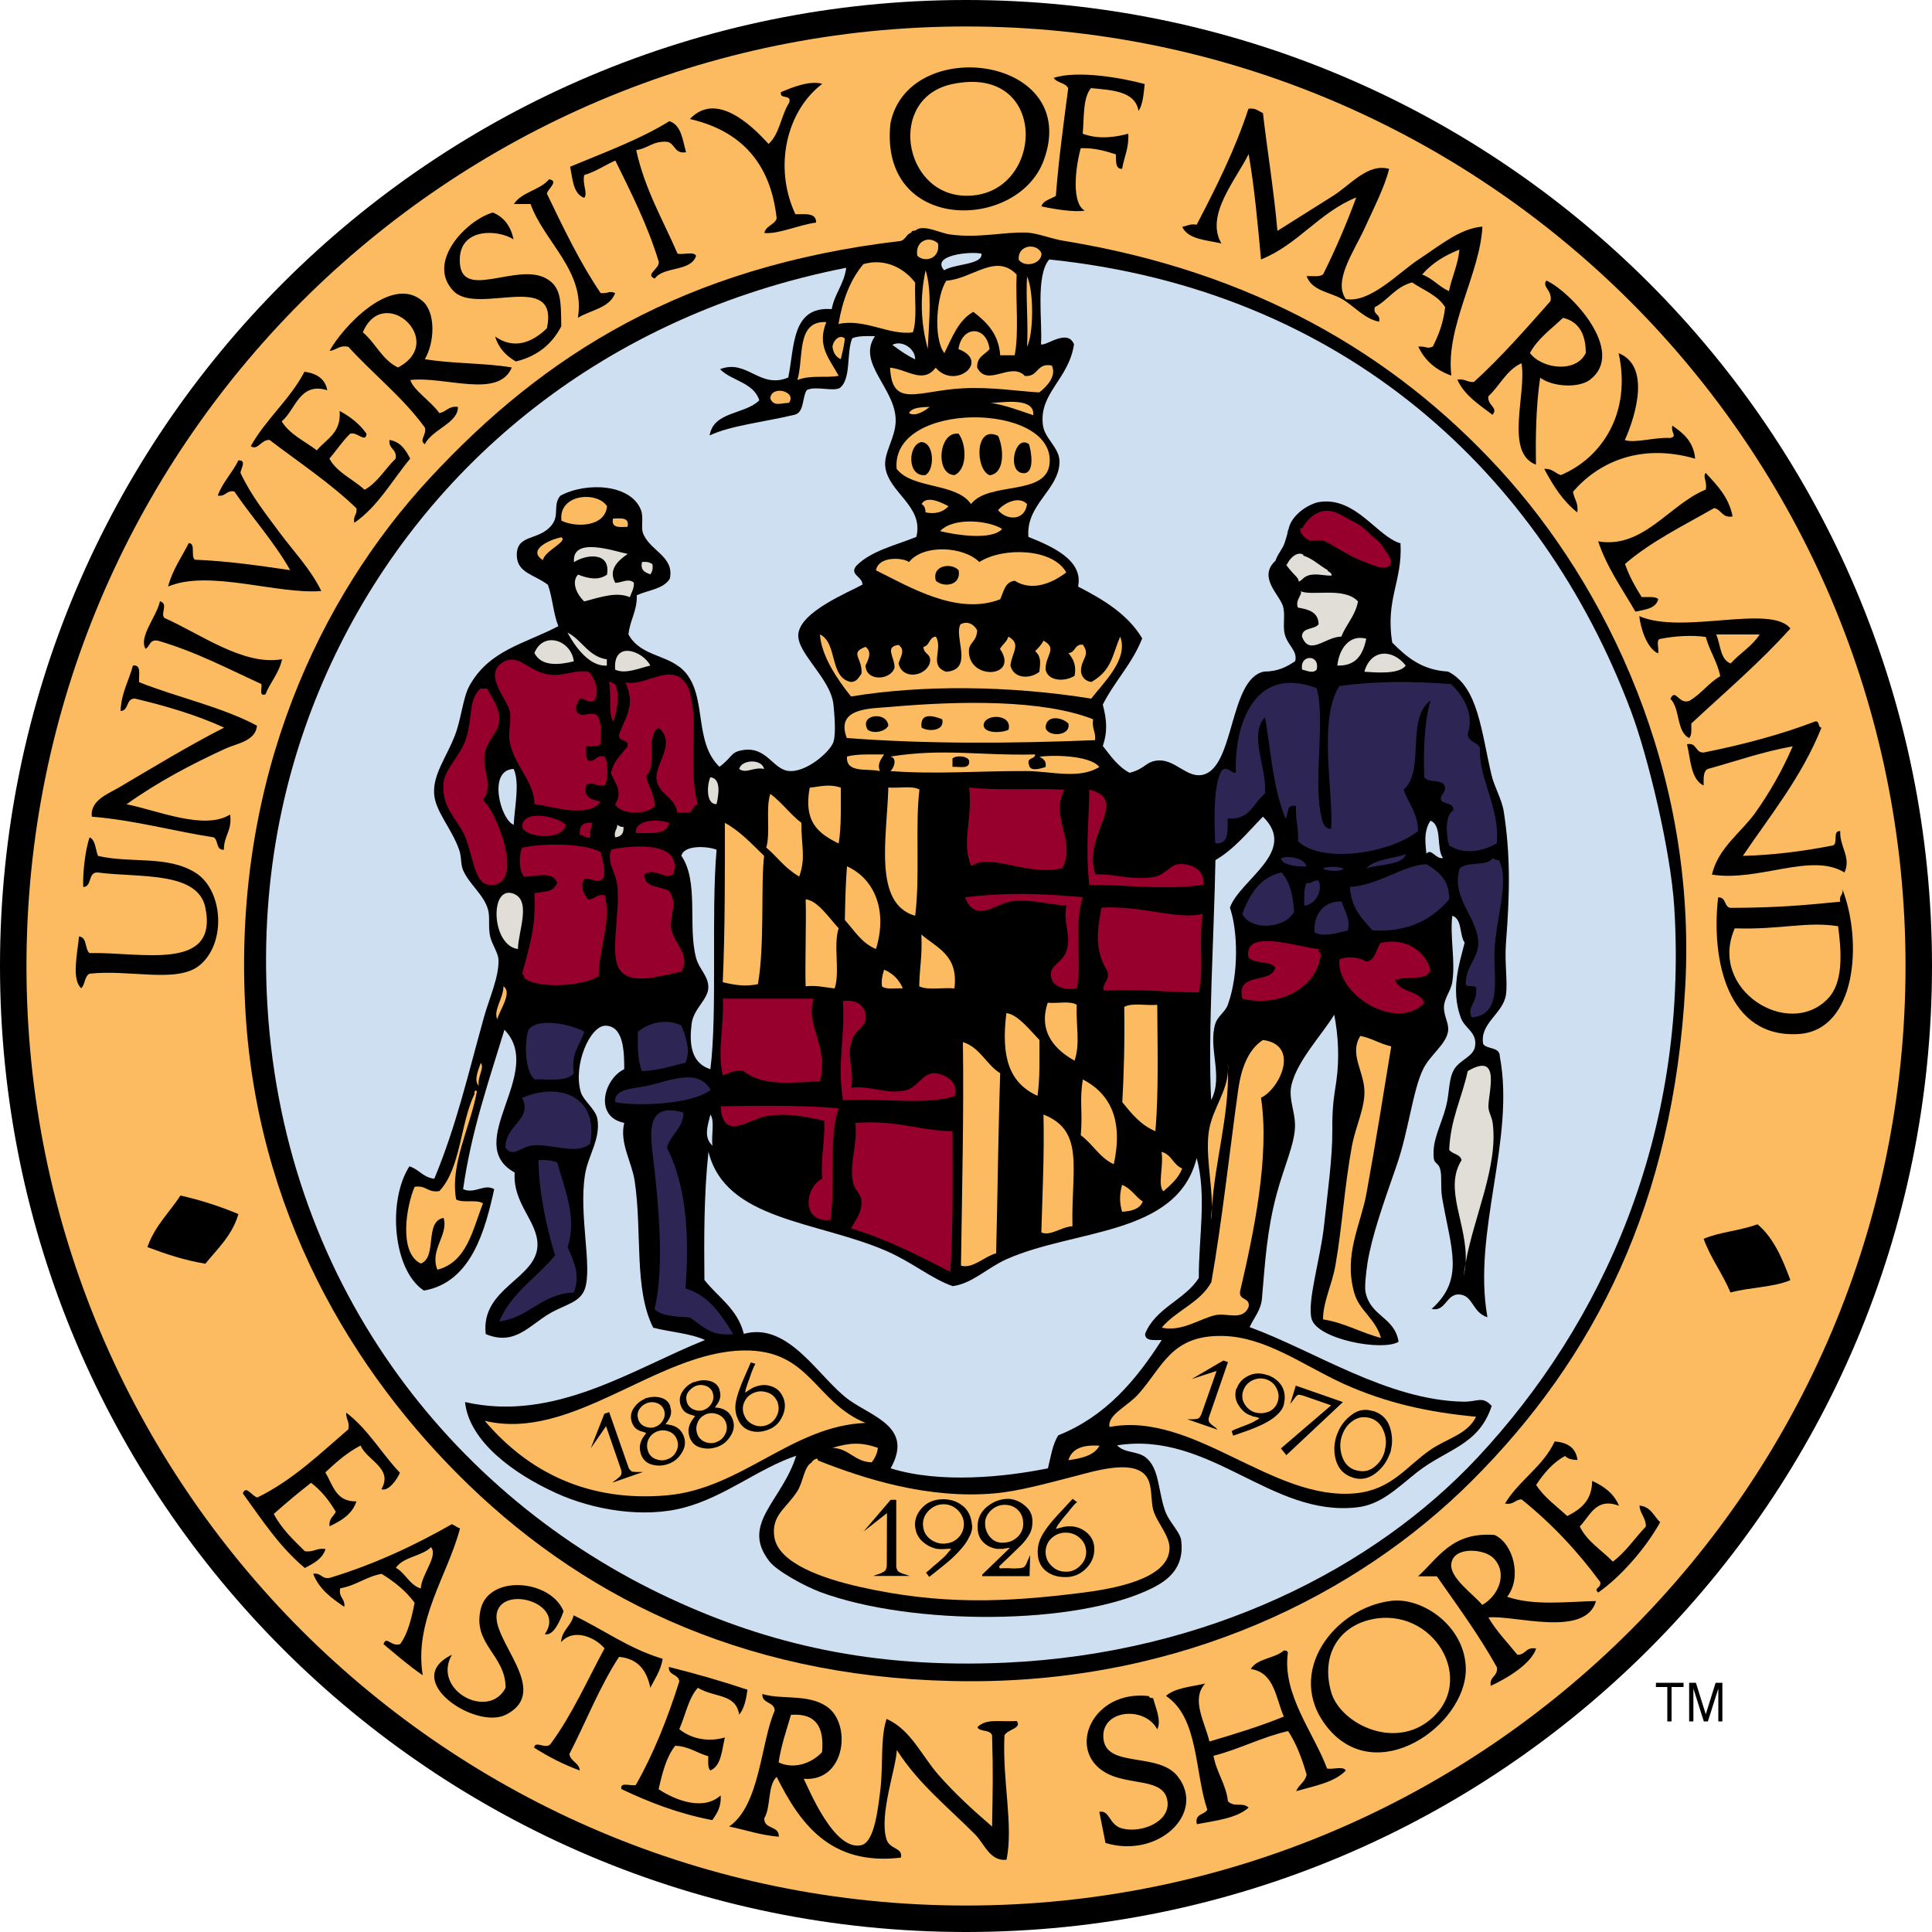 <?xml version="1.0" encoding="utf-8"?>
<!-- Generator: Adobe Illustrator 22.0.1, SVG Export Plug-In . SVG Version: 6.00 Build 0)  -->
<svg version="1.1" id="Layer_1" xmlns="http://www.w3.org/2000/svg"  x="0px" y="0px"
	 viewBox="0 0 100 100" style="enable-background:new 0 0 100 100;" xml:space="preserve">
<path style="fill:#FCBB60;" d="M0.69,50C0.69,22.77,22.77,0.69,50,0.69c27.23,0,49.31,22.08,49.31,49.32S77.24,99.32,50,99.32
	C22.77,99.32,0.69,77.24,0.69,50"/>
<path d="M50,0C22.39,0,0,22.39,0,50s22.39,50,50,50s50-22.39,50-50S77.61,0,50,0 M84.39,84.39c-8.8,8.8-20.95,14.24-34.39,14.24
	c-13.43,0-25.58-5.44-34.39-14.24C6.81,75.58,1.37,63.43,1.37,50c0-13.43,5.44-25.58,14.24-34.39C24.42,6.81,36.57,1.37,50,1.37
	c13.43,0,25.58,5.44,34.39,14.24c8.8,8.81,14.24,20.96,14.24,34.39C98.63,63.43,93.19,75.58,84.39,84.39"/>
<path d="M77.58,24.25c-5.51-5.99-12.78-10.19-22.49-11.78c-0.69-0.11-1.37-0.4-1.93-0.43c-1.19-0.05-2.46,0.3-3.96,0.1
	c-0.57-0.07-1.4-0.56-1.82-0.21c-0.08,0.02-0.21,0-0.21,0.11c-0.25,0.07-0.29,0.35-0.54,0.43c-11.23,1.32-18.46,5.87-24.42,12.32
	c-5.65,6.11-10.08,15.43-9.53,27.1c0.5,10.77,5.59,19.18,11.57,24.96c6.34,6.12,14.82,10.17,26.03,10.17
	c10.88,0,19.93-4.4,25.92-10.39c6.34-6.34,10.42-14.37,11.03-25.6C87.82,39.98,83.2,30.36,77.58,24.25z"/>
<path style="fill:#FCBB60;" d="M72.01,54.16c-0.36,2.21-0.81,5.02-1.28,7.6c-0.3,1.65-1.19,3.16-0.64,5.14
	c0.25,0.93,1.1,1.34,1.39,2.35c-1.05-0.27-1.87-0.78-3-0.96c0-0.92,0.46-1.77,0.64-2.79c0.35-1.97,0.46-4.06,0.86-6.21
	c0.2-1.04,0.69-1.98,0.64-2.89c-0.06-1.01-0.78-1.87-0.21-2.78C71,53.73,71.42,54.03,72.01,54.16 M65.37,53.83
	c-0.81,0.52-1.14,1.57-1.28,2.57c-0.44,3.14-0.84,6.84-1.39,9.96c-0.58,1.07-1.82,1.46-2.57,2.36c1.06,0.22,1.93-0.45,2.78-0.65
	c0.59-0.13,1.42,0.32,1.72-0.43c0.09-0.53-0.57-0.29-0.43-0.86c0.68-2.9,1.53-6.94,1.07-9.96C66.27,56.33,67.29,54.08,65.37,53.83
	 M63.55,55.02c0.02,0.13,0.02,0.25,0.02,0.38C63.56,55.27,63.56,55.14,63.55,55.02 M63.56,55.39c0.05,2.38-0.66,4.65-0.83,7.1
	c0-1.33-0.36-2.87-0.14-4.05C62.79,57.36,63.53,56.48,63.56,55.39 M62.73,62.51c0,0.22-0.01,0.44-0.04,0.65
	C62.69,62.94,62.71,62.72,62.73,62.51"/>
<path style="fill:#97002C;" d="M60.98,44.73c0.64-0.07,1.42,0.28,1.29,1.07c-2.15,0.3-4.08-0.03-5.89,0c-0.21-1.92,0-3.5,0-4.93
	c2.16,0.53-0.41,2.35,0.32,4.39c0.94-0.05,2.07,0.35,3.11,0.11C60.32,45.25,60.57,44.78,60.98,44.73 M62.26,47.3
	c-1.28,0.33-3.21-0.45-5.25-0.32c-0.26,1.34-0.33,2.22,0.32,3.32c0.1,0.49-0.27,0.52-0.21,0.97c1.99-0.08,3.03,0.07,4.93,0.1
	C62.33,50.04,62.02,48.72,62.26,47.3 M56.05,46.44c-2.4-0.21-3.95-0.25-6.1,0c0.52,1.38,1.58,0.34,2.36,0.22
	c1.03-0.16,2.07,0.19,2.89,0.21c-0.21,0.85,0.28,1.55,0,2.35c-0.25,0.72-1.03,0.74-0.75,1.5c0.15,0.4,0.78,0.54,1.28,0.43
	C56.03,49.95,55.57,47.75,56.05,46.44 M55.09,40.87c-2-0.08-3.28,0.06-4.93-0.11c0.2,1.61-0.42,2.83,0.11,4.07
	c1.03-0.71,2.8,0.53,4.71,0.11C55.73,43.57,54.33,42.28,55.09,40.87 M48.34,55.55c-0.62,0.02-0.79,0.67-1.39,0.86
	c-0.94,0.29-1.93-0.25-2.89-0.11c0.17-0.86-0.23-1.5,0-2.35c0.2-0.75,0.83-0.75,0.75-1.39c-0.05-0.4-0.33-0.85-1.18-0.75
	c0.11,2.1-0.31,3.08,0,5.14c1.86-0.14,4.28,0.28,5.79-0.22C49.67,55.94,48.77,55.54,48.34,55.55 M49.3,58.55
	c-1.89-0.04-2.71-0.58-5.03-0.43c0.14,1.1-0.34,2.12-0.11,3.11c0.09,0.41,0.42,0.55,0.43,0.96c0.01,0.61-0.27,0.88-0.54,1.39
	c1.89,0.57,3.51,1.42,5.14,2.25C49.34,63.58,49.31,60.59,49.3,58.55 M43.41,57.37c-1.88-0.2-5-0.12-6.11-0.11
	c0.11,1.81,1.39,0.73,2.25,0.54c1.08-0.24,2.2,0.01,3.11,0.21c0.05,1.08-0.19,1.88-0.11,3c-0.87,0.42-1.13,2.28,0.43,2.14
	C43.25,61.38,42.87,58.82,43.41,57.37 M37.41,51.69c0.08,1.37-0.3,2.71,0,3.96c0.36-0.07,0.55-0.31,1.07-0.21
	c1.07,0.84,2.65,0.57,3.96,0.53c0.48-1.84-0.79-2.92-0.32-4.28H37.41z"/>
<path style="fill:#FCBB60;" d="M76.4,73.33c-0.44,0.91-1.5,1.12-2.36,1.71c-1.26,0.87-2,2.06-3.86,2.25
	c-4.31,0.43-8.39-4.26-12.75-3.43c-0.13-0.62,0.92-1.06,1.5-1.71c1.26-1.41,1.69-3.07,4.39-3c2.21,0.06,4.12,1.51,6.21,2.47
	C71.77,72.63,73.95,73.1,76.4,73.33 M59.69,78.15c-0.15-0.57-0.01-1.37-0.43-1.82c-0.74-0.79-2.7-0.16-3.75,0.11
	c-1.3,0.33-2.78,0.75-4.07,0.86c-3.4,0.29-6.67-0.74-9.11-1.71c0.03-0.22-0.31,0.02-0.32,0.11c-0.4,0.21-0.43,1.01-0.75,1.5
	c-0.58,0.89-1.35,1.24-1.18,2.36c0.21,1.35,2.5,2.14,4.39,2.57c4.24,0.96,7.6,0.8,11.46,0.32c1.6-0.2,4.51-0.68,4.6-2.25
	C60.59,79.52,59.87,78.81,59.69,78.15 M55.3,75.58c0.69-0.1,1.33-0.24,1.61-0.75C56.06,74.77,55.48,74.97,55.3,75.58 M45.44,74.94
	c-0.89-0.31-1.49-0.26-2.35,0c0.88,0.04,1.13,0.72,2.03,0.75C45.28,75.48,45.4,75.25,45.44,74.94 M44.8,73.65
	c-2.63-1.07-2.86-3.81-6.32-3.75c-4.49,0.08-8.87,4.73-13.39,3.64c2.27,2.68,5.38,4.21,9.42,3.86C38.39,77.06,40.99,73.8,44.8,73.65
	"/>
<path style="fill:#FCBB60;" d="M57.98,32.95c0.45,1.17-0.88,2.4-1.5,3.21c-4.23-0.68-8.74-0.72-12.43-0.11
	c-0.69-0.85-1.54-2.1-1.61-3.21c0.93,0.43,0.47,2.25,1.61,2.46c0.31-0.01,0.4-0.25,0.54-0.43c0.07-0.82-0.65-1.07,0.21-1.39
	c0.35,0.26,0.15,0.65,0,0.97c0.03,0.85,1.31,0.76,1.5,0.11c0.02-0.54-0.54-1.08,0.21-1.18c0.37,0.27,0.1,0.6,0,0.96
	c0.19,0.85,1.36,0.69,1.61,0c0.14-0.53-0.33-0.45-0.32-0.86c0.33-0.06,0.28-0.5,0.64-0.53c0.39,0.65-0.39,1.5,0.53,1.82
	c1.47-0.1,0.37-1.83,0.75-2.46c0.37-0.19,0.7,0.01,0.86,0.32c-0.04,0.62-0.43,0.61-0.43,1.07c-0.01,1.54,2.63,1.38,1.61-0.11
	c0.12-0.24,0.36-0.36,0.43-0.64c0.7,0.39,0.18,0.81,0.11,1.5c0.17,0.69,1.01,0.71,1.5,0.32c0.05-0.5,0.1-0.76-0.22-1.07
	c0.16-0.16,0.32-0.32,0.43-0.54c0.75,0.41,0.09,0.75,0.11,1.5c0.13,0.62,1.01,0.63,1.5,0.32c0.11-0.61-0.1-0.9-0.32-1.18
	c0.38-0.01,0.3-0.48,0.75-0.43c0.41,0.59-0.1,0.69-0.1,1.39c0.05,0.31,0.23,0.49,0.54,0.54C57.56,34.68,57.56,33.93,57.98,32.95
	 M56.58,37.23c-2.61-1.03-6.89-0.96-10.5-0.64c-1.03,0.09-2.85,0.03-2.25,1.61c4.06,0.31,8.48,0.29,12.85,0.11
	C56.73,37.88,56.5,37.71,56.58,37.23 M56.9,39.7c-0.5-0.64-2.56-0.62-3.1-0.53c0.19,0.1,0.37,0.2,0.32,0.53
	c-0.24,0.07-0.8,0.27-0.86-0.11c-0.14-0.42,0.31-0.26,0.32-0.54c-2.87,0.07-4.73-0.33-7.5,0.11c0.39,0.07,0.18,0.63,0,0.75
	c2.42,0.18,4.43-0.01,7.07,0C54.41,39.92,55.85,40.35,56.9,39.7 M54.44,18.92c-0.8-0.16-0.68,0.6-1.39,0.54
	c-0.73-0.77-1.93,0.61-2.47-0.43c-0.03-0.57,0.4-0.67,0.64-0.96c-0.17-1.26-1.44-1.21-1.61,0c1.68,0.64-0.19,2.13-1.18,0.96
	c-0.65,0.86-1.46,0.09-2.36,0c0.1,2.13,1.45,1.19,3.75,1.07c1.52-0.08,2.83,0.15,3.97,0.21C54.16,20.03,54.71,19.47,54.44,18.92
	 M46.41,24.27c0.83,1.06,3.08,0.7,3.85,1.82c0.92-1.2,3.95-0.38,4.07-2.14C54.56,20.8,46.09,20.73,46.41,24.27 M55.19,29.63
	c-0.68-1.25-3.26-1.33-4.5-0.54c-0.8-0.8-2.87-0.95-3.64,0c-0.28-0.22-1.57-0.34-1.71,0.43c1.78,0.88,4.21,2.35,6.43,1.5
	c0.18-0.39,0.24-0.9,0.75-0.96C53.4,30.61,54.41,30.22,55.19,29.63 M51.26,20.85c0.83,0.13,1.5,0.4,2.22,0.64
	C53.58,20.47,51.61,20.89,51.26,20.85 M52.73,13.45c0.33,0.42,1.17,0.21,1.18-0.32C53.71,12.56,52.66,12.64,52.73,13.45
	 M53.16,14.31c-0.07,1.08,0.07,2.47,0,3.64C53.51,17.23,53.51,15.04,53.16,14.31 M51.66,26.41c0.47,0.55,1.39,0.54,1.5-0.32
	C52.73,25.63,51.92,26.07,51.66,26.41 M52.62,14.21c-1.08-1.13-2.28,0.22-3.64,0.32c-0.49,0.72-0.7,2.95-0.1,3.75
	c0.4-0.81,0.72-1.7,1.5-2.14c0.68,0.53,1.31,1.12,1.39,2.25h0.75C52.75,17.19,52.56,15.57,52.62,14.21 M51.87,27.38
	c-0.63-0.42-2.49-0.65-3.21,0.11C49.42,27.68,51.32,27.99,51.87,27.38 M48.55,12.6c-0.46-0.43-1.2-0.13-1.07,0.64
	C47.89,13.62,48.68,13.37,48.55,12.6 M49.09,26.2c-0.29-0.15-1.12-0.6-1.39-0.11c0.14,0.07,0.2,0.23,0.21,0.43
	C48.35,26.62,48.81,26.53,49.09,26.2 M47.91,13.99c-0.29,1.35-0.27,2.63,0.11,4.07C48.11,16.37,48.23,15.01,47.91,13.99
	 M48.12,21.06c-0.44,0.02-0.91,0.02-1.07,0.32C47.37,21.59,47.88,21.26,48.12,21.06 M47.37,14.63c-0.51-0.68-1.49-1.3-2.68-0.96
	c-0.67,0.79-1.08,1.85-1.29,3.1c1.36-0.3,2.65,0.61,3.85,0.43C47.48,16.52,47.33,15.48,47.37,14.63 M43.84,39.16
	c-0.06,0.88,1.04,0.6,1.71,0.75c-0.16-0.33,0.03-0.59,0.21-0.86C45.09,39.06,44.37,39.01,43.84,39.16 M43.09,17.95
	c0.04,0.32,0.18,0.53,0.43,0.64c0.08-0.35,0.17-0.68,0.21-1.07C43.45,17.28,43.12,17.63,43.09,17.95 M43.41,19.45
	c-0.52-0.94-1.13-1.56-0.64-2.78c-1.58-0.08-1.15,1.85-1.5,3C41.98,19.39,42.75,19.58,43.41,19.45 M39.87,20.63
	c0.19,0.42,0.49,0.24,0.97,0.22C41.26,20.24,39.9,19.92,39.87,20.63 M60.12,59.62c0.52,0.13,0.61,0.68,1.07,0.86
	c-0.2,0.52-0.59,0.84-0.97,1.18C59.9,61.38,60.24,60.35,60.12,59.62 M59.9,52.01c-0.55,0.05-1.33-0.12-1.71,0.11
	c0.03,1.78-0.02,3.54-0.1,4.93c0.48,0.59,0.95,1.18,1.71,1.5C59.99,56.55,59.9,53.55,59.9,52.01 M59.15,62.19
	c-0.39-0.25-0.6-0.68-1.07-0.86c-0.14,0.47-0.14,0.93,0,1.39C58.59,62.69,59,62.57,59.15,62.19 M56.05,55.87
	c-0.19,1.12,0,1.66-0.11,2.89c0.62,0.45,0.98,1.17,1.71,1.5C58.14,57.99,57.49,56.63,56.05,55.87 M55.73,52.01
	c-0.32-0.22-1.01-0.06-1.5-0.11c-0.53,1.59,0.49,2.5,1.39,3C55.92,53.97,55.69,53.16,55.73,52.01 M54.01,57.69
	c0.05,2.02-0.06,4.26-0.11,6.1c0.46,0.21,1.03-0.29,1.61-0.32C55.44,60.53,56.17,58.53,54.01,57.69 M53.8,53.83
	c-0.48-0.5-1.14-1.34-1.71-1.39c-0.28,2.26,0.13,3.6,1.61,4.28C53.83,55.87,53.8,54.84,53.8,53.83 M51.77,55.55
	c-0.73-0.45-1.03-1.33-1.93-1.61c0.05,3.77-0.04,7.32-0.1,11.57c0.63,0.17,1.19-0.47,1.82-0.64C51.64,61.73,51.66,58.9,51.77,55.55
	 M47.69,48.37c0.05,1.21-0.09,1.59-0.11,2.68c0.42,0.22,1.23,0.05,1.82,0.11C49.62,49.44,48.5,49.07,47.69,48.37 M47.59,40.87
	c-0.35-0.22-1.08-0.06-1.61-0.11c-0.07,2.57-0.8,6.02,1.39,6.64C47.63,45.29,47.36,42.77,47.59,40.87 M46.73,51.16
	c-0.19-0.45-0.51-0.78-0.97-0.97c-0.07,0.25-0.15,0.49-0.11,0.86C45.86,51.24,46.36,51.13,46.73,51.16 M43.84,44.84
	c-0.06,0.74-0.09,1.58-0.11,2.78c0.49,0.54,0.87,1.2,1.61,1.5C45.94,47.19,45.31,45.51,43.84,44.84 M43.52,40.77
	c-0.62-0.22-1.14-0.04-1.61,0c-0.32,1.74,0.4,2.35,1.5,2.89C43.55,42.8,43.52,41.77,43.52,40.77 M43.41,48.05
	c-0.49-0.53-1.1-1.45-1.71-1.5c0.04,1.09-0.04,3.42,0,4.5c0.59-0.06,1.01,0.06,1.5,0.11C43.49,50.35,43.12,48.87,43.41,48.05
	 M41.48,42.59c-0.59-0.45-1.01-1.06-1.61-1.5c-0.25,0.74,0.02,2.02-0.21,2.78c0.6,0.5,0.91,1.03,1.71,1.5
	C41.72,44.35,41.47,43.82,41.48,42.59 M39.55,44.3c-0.63-0.61-1.23-1.27-2.03-1.71c0,2.58,0.01,5.51-0.11,8.25
	c0.77,0.18,1.22,0.22,1.82,0.1C39.59,48.9,39.37,45.82,39.55,44.3"/>
<path style="fill:#2D2655;" d="M77.58,44.52c0.57,1.02-0.15,3.05-0.22,4.61c-0.07,1.53,0.43,3.39-1.18,3.53
	c-0.28-0.52,0.28-0.77,0.22-1.39c0.1-0.39-0.46-0.11-0.53-0.32c-0.02-0.91,0.6-1.31,0.64-2.03c0.08-1.36-1.44-2.4-0.96-3.96
	c0.35-0.4,1.41-0.09,1.71-0.54C77.34,44.47,77.43,44.52,77.58,44.52 M76.61,38.73c-0.13-0.34-0.62-0.3-0.64-0.75
	c0.37-1.1-0.31-2.04-0.86-2.57c-2.04-0.16-3.94-0.16-5.78,0.1c-1.13,1.71-0.29,5.64-0.43,7.39c-0.42,0-0.48-0.48-0.53-0.75
	c-0.39-1.84,0.24-4.91-0.22-6.53c-3.25-1.24-4.28,1.94-4.18,4.39c-0.3-0.01-0.45-0.4-0.75-0.11c-0.45,0.85-0.36,2.77-0.32,3.75
	c0.71,0.07,0.65-0.64,0.64-1.29c1.18,0.11,1.33-0.82,1.93-1.28c0.14-1.29-0.86-3.01,0-3.96c0.27,1.31,0.37,3.55,1.07,5.25
	c0.18-0.21,0-0.79,0.54-0.64c-0.02,0.88,0.13,0.95,0.11,1.82c1.29,1.19,4.83,0.59,6.21-0.54c-0.02-0.94-0.5-1.43-0.75-2.14
	c1.13-0.96,0.1-3.67,1.39-4.61c-0.31,1.12-0.37,2.48-0.32,3.96c0.19,0.35,1.01,0.05,1.07,0.54c0.03,0.31-0.24,0.33-0.21,0.64
	c0.14,0.26,0.68,0.11,0.64,0.54c-0.43,0.24-0.38,1.3-0.21,1.82c0.72,0.47,1.7,0.34,2.46-0.11C77.66,41.83,76.5,40.25,76.61,38.73
	 M75.54,38.84c-0.53-0.05-0.25-0.7-0.11-0.96c0.27,0.01,0.41,0.15,0.43,0.43C75.82,38.54,75.63,38.65,75.54,38.84 M75.86,38.31
	c-0.02-0.27-0.16-0.42-0.43-0.43c-0.14,0.27-0.42,0.91,0.11,0.96C75.63,38.65,75.82,38.54,75.86,38.31 M73.83,44.73
	c-1.23,0.06-2.42,1.07-3.96,1.18c0.06,1.08,0.63,1.65,1.18,2.25c2.05,0.1,3.17-0.71,3.96-1.61C75.02,45.54,74.45,45.1,73.83,44.73
	 M72.76,44.2c-0.35,0.21-1.65,0.24-2.03,0.75C71.37,44.73,72.65,44.78,72.76,44.2 M69.44,46.66c-1.03-0.04-1.49,0.84-1.39,1.61
	c0.53,0.25,1.2,0,1.71-0.11C69.92,47.61,69.6,47.16,69.44,46.66 M69.54,44.95c-0.39-0.13-0.85-0.09-1.07,0
	C68.63,45.08,69.4,45.15,69.54,44.95 M68.26,45.59c-0.33-0.08-0.32,0.18-0.64,0.11c-0.13,0.3-0.12,0.74-0.11,1.18
	C68.12,46.8,68.45,46.12,68.26,45.59 M67.62,44.84c-0.1-0.44-0.96-0.56-1.28-0.43C66.2,44.69,67.05,44.9,67.62,44.84 M66.33,45.16
	c-1.14,0.25-1.65,1.14-2.03,2.14c0.47,0.93,2.26,0.74,2.68-0.11C66.93,46.34,66.76,45.63,66.33,45.16 M37.95,69.05
	c-1.18,0.14-1.62-0.46-2.25-0.86c-0.7-0.05-1.44-0.05-1.82-0.43c0.53-2.21,0.2-5.55-0.11-8.14c-0.13-1.11-0.24-2.59,1.61-2.03
	c-0.04,0.86-0.67,1.11-0.86,1.82c1.12,2.15,1.13,5.07,0.96,7.28C36.72,67.06,37.33,68.06,37.95,69.05 M33.56,56.19
	c-0.71,0.16-1.83,0.15-1.71,0.86c1.13,0.22,3.99,0.12,4.93-0.64C36.14,55.28,34.72,55.92,33.56,56.19 M35.27,53.08
	c-0.75-0.36-1.63-0.18-2.25,0.32C33,54.17,33,54.92,33.23,55.44c0.87-0.03,1.52-0.27,2.25-0.43C35.77,54.36,35.47,53.59,35.27,53.08
	 M27.02,56.83c0.58,1.08-0.87,1.4-0.86,2.57c0.38,0.54,0.8-0.04,1.39-0.11c1.02-0.11,2.34,0.53,3-0.11
	C31,56.73,28.92,55.99,27.02,56.83 M29.38,64.55c0.5-1.55-0.16-2.99-0.54-4.39c-0.27-0.09-0.57-0.14-0.97-0.11
	c0.01,1.54,0.41,3.48,0.86,4.93c-0.95,1.15-2.27,1.94-2.89,3.42c1.57-0.21,2.15-1.42,3.86-1.5C30.06,66.01,29.7,65.29,29.38,64.55
	 M30.24,53.4c-0.55-0.33-2.36-0.79-2.89-0.1c-0.23,0.77-0.16,2.17,0.32,2.57c0.76-0.02,1.7,0.13,2.03-0.32
	C29.54,54.5,30.03,54.1,30.24,53.4"/>
<path style="fill:#CEDFF2;" d="M76.47,75.45c-5.33,5.7-13.95,10.13-24.42,10.61c-6.88,0.31-12.27-0.96-17.35-3.32
	c-11.37-5.27-20.22-16.5-20.89-31.28c-0.31-6.88,1.22-12.76,3.54-17.57c4.78-9.92,14.01-17.59,26.45-20.03
	c-0.11,0.85-0.6,1.33-0.75,2.14c-2.09-0.16-1.92,1.94-2.25,3.54c-1.48,0.62-2.14-0.98-3.53-0.43c0.6,0.61,1.74,0.68,2.03,1.61
	c-0.73,0.74-2.37,0.56-2.57,1.82c1.06-0.51,2.79-0.69,4.39-1.07c0.52-0.12,0.39-0.9,0.64-1.28c0.45-0.23,1.36,0.09,1.71-0.11
	c0.6-0.47,0.33-1.81,0.64-2.57c0.3-0.13,0.74-0.12,1.18-0.11c-0.97,1.4,1.1,2.72,1.07,4.39c-0.01,0.87-0.62,1.64-0.54,2.36
	c0.16,1.36,2.01,2.03,1.61,3.64c-1.09,0.44-2.35,0.72-3.11,1.5c-0.37,0.46,0.33,0.55,0.32,0.97c-0.74,0.41-3.22,1.4-3.32,2.57
	c-0.08,0.98,1.67,2.27,1.82,3.64c0.03,0.34,0.15,1.44,0,1.93c-0.16,0.5-1.43,1.63-2.36,1.5c-0.8-0.12-1.12-1.29-2.36-1.07
	c-0.62,0.11-0.48,0.33-1.18,0.86c-1.32-1.27-0.66-3.5-1.71-4.82c-0.84-1.04-2.32-0.81-3-2.03c0.07-0.75,0.45-1.19,0.43-2.03
	c0.59-0.27,1.39-0.32,1.71-0.86c0.25-1.16-1.05-1.44-1.39-2.36c-0.11-0.31,0.04-0.8-0.1-1.18c-0.51-1.36-2.83-1.48-4.18-0.75
	c-0.39,0.47-0.04,0.99-0.43,1.5c-0.67,0.87-1.85,0.44-1.82,1.61c0.03,0.9,0.93,0.97,1.61,1.5c0.24,0.66,0.28,1.5,0.54,2.14
	c-1.77,0.93-3.58,1.23-4.61,3.1c-0.33,0.61-0.41,1.69-0.75,2.57c-0.45,1.15-1.13,2-1.07,3c0.05,0.9,0.9,1.79,1.29,2.89
	c0.14,0.39,0.07,0.75,0.21,1.07c0.32,0.74,1.07,1.26,1.29,2.04c0.11,0.38,0,0.9,0.11,1.39c0.09,0.4,0.4,0.82,0.43,1.18
	c0.05,0.87-0.48,2.03-0.75,3c-0.84,3.01-1.42,5.59-2.57,8.36c-0.58-0.06-0.79-0.49-1.29-0.64c-1.14,1.77-0.86,5.37,0.75,6.43
	c2.47-0.42,3.18-3.17,3.64-5.25c-0.53-0.3-1,0.27-1.61,0c0.43-3.03,1.33-5.59,2.14-8.25c2.14,2.21-2.23,5.87,0.53,7.39
	c-0.11,1.62,1.19,2.51,1.18,3.75c-0.02,1.76-2.95,2.21-2.68,4.61c1.5,0.63,2.24-0.44,3.32-1.07c0.81-0.47,1.58-0.56,1.82-1.29
	c0.38-1.17-0.33-3.83,0-5.89c0.15-0.98,0.82-1.85,0.64-2.89c-0.09-0.5-0.72-0.93-0.86-1.39c-0.41-1.41,0.49-3.45,1.29-3.43
	c0.95,0.02,0.96,1.41,0.96,2.25c-1.06,0.51-1.58,2.46,0,2.78c-0.25,1.05,0.38,1.98,0.54,3c0.4,2.68-0.05,5.6,0.96,7.6
	c0.88,0.23,1.93,0.29,2.68,0.64c-3.72,1.48-7.76,4.27-12.42,3.21c0.21,2.03,2.51,3.71,4.71,4.71c1.9,0.87,4.52,1.32,6.64,0.75
	c2.11-0.56,3.89-2.05,5.79-2.68c-0.73,2.35-2.9,3.52-1.39,5.46c0.37,0.49,1.81,1.29,2.68,1.61c4.74,1.74,13.25,1.72,17.14-0.22
	c0.84-0.42,1.67-1.07,1.5-2.46c-0.06-0.48-0.65-0.95-0.86-1.61c-0.35-1.07-0.28-2.11-0.96-2.68c-0.44-0.36-1.1-0.22-1.5-0.64
	c4.82-0.76,7.96,3.72,12.42,3.21c1.23-0.14,2.03-0.96,3.11-1.82c1.54-1.21,3.19-1.38,3.86-3.43c-0.5-0.54-0.72-0.2-1.5-0.22
	c-3.92-0.09-7.65-2.62-11.03-3.86c0.22-0.48,0.59-0.87,0.64-1.5c0.16-1.88,0.26-3.51,0.75-5.35c0.38-1.45,0.98-2.68,0.96-3.64
	c-0.01-0.62-0.28-1.23-0.22-1.82c0.15-1.29,1.64-2.84,2.25-3.86c0.2,1.03,0.28,2.23,0.11,3.43c-0.12,0.82-0.22,1.29-0.21,2.57
	c0.01,1.41-0.25,3.24-0.43,4.93c-0.18,1.68-0.89,3.95-0.64,4.82c0.3,1.05,3.65,1.69,4.5,1.18c-0.21-1.3-1.44-1.28-1.71-2.57
	c-0.06-0.27,0.03-1.03,0.1-1.5c0.22-1.37,0.78-2.97,1.5-5.03c0.64-1.84,0.84-3.92,1.39-5.03c0.36-0.72,1.17-1.26,1.28-1.93
	c0.07-0.41-0.23-0.8-0.21-1.28c0.01-0.44,0.35-0.8,0.43-1.28c0.17-1.11-0.13-2.32,0-3.43c0.52,0.16,0.36,0.99,0.64,1.39
	c-0.27,1.08-0.73,2.4-0.21,3.86c0.2,0.59,0.86,0.76,0.75,1.5c-0.08,0.54-0.75,0.68-1.07,1.18c-0.31,0.49-0.24,1.18-0.43,1.93
	c-0.27,1.04-0.73,1.73-0.64,2.68c0.03,0.29,0.22,0.24,0.32,0.53c0.12,0.35,0.02,0.95,0.11,1.5c0.46,2.68,1.19,4.23-0.54,5.78
	c0.72,0.16,0.75-0.75,1.39-0.75c0.77,0.01,0.69,0.93,1.5,1.18c-0.79-4.4,1.45-9.2,0.64-13.5c0-0.51-0.65-0.35-0.86-0.64
	c-0.2-1.08,1.05-1.58,1.18-2.57c0.09-0.67-0.08-1.65,0-2.68c0.2-2.57,0.23-4.53-0.11-6.75c-0.1-0.68-0.48-1.26-0.64-1.93
	c-0.53-2.22-0.68-4.57-2.25-5.35c-1.38-0.08-2.16-0.77-2.89-1.5c-0.36-2.26,0.54-3.17,0.43-5.14c-1.19-0.32-2.3-2.41-4.18-2.14
	c-0.55,0.08-1.46,0.66-1.61,1.39c-0.05,0.09-0.05,0.21-0.08,0.31c-0.04,0.15-0.09,0.3-0.14,0.45c-0.09,0.26-0.28,0.47-0.39,0.72
	c-0.01,0.02-0.06,0.12-0.07,0.17c-0.91,0.84,0.16,1.72,0.37,2.31c0.16,0.44-0.01,1.05,0.11,1.5c0.15,0.59,0.67,0.84,0.54,1.39
	c-0.43,0.29-0.89,0.54-1.61,0.54c-1.83,0.36-1.51,5.03-3.21,5.35c-0.79,0.15-1.39-0.79-2.25-0.75c-0.68,0.04-0.65,0.42-1.5,0.64
	c-0.61-0.32-0.98-0.87-1.39-1.39c0.26-0.75,0.2-1.38,0-2.14c0.61-1.21,1.53-2.12,2.04-3.43c-0.75-1.25-2-2-3.32-2.68
	c0.29-1.36-1.34-2.08-2.57-2.57c-0.14-1.68,1.57-2.42,1.61-3.86c0.02-0.76-0.77-1.21-0.86-1.93c-0.21-1.66,1.34-2.36,1.61-4.18
	c-0.34-0.84-1.46,0.12-1.71,0c0.09-1.11-0.3-3.57,0.43-4.39c15.25,1.58,25.48,11.08,30.1,23.35c0.88,2.34,2.06,7.2,2.25,10.18
	C87.39,58.71,82.95,68.52,76.47,75.45z M74.69,44.41c-0.37-0.49-0.02-1.69-0.65-1.93c-0.4,0.6-0.23,1.35-0.21,1.71
	C74.09,43.87,74.31,44.49,74.69,44.41 M65.37,42.27c1.84,1.81-1.19,3.25-1.71,4.71c0.41,1.18,0.47,3.44-0.11,5.03
	c-0.12,0.35-0.52,0.59-0.64,0.96c-0.4,1.26,0.43,2.73-0.22,3.97c-0.18-3.33,0.16-8.82,0.22-12.42
	C63.9,43.94,64.59,43.06,65.37,42.27 M61.94,59.94c0.53,1.95,0.1,4.11,0.11,6.21c-0.74,1.15-2.24,1.54-2.78,2.89
	c0,0.4,0.48,0.31,0.86,0.32c-1.34,2.09-2.9,3.95-5.35,4.93c-0.3,0.45-0.39,1.11-0.54,1.71c-2.21,0.45-5.58,0.8-8.14,0
	c1.18-2.11-0.88-2.64-2.14-3.53c-1.55-1.1-3.11-4.08-5.46-3.43c-0.32-1.29-1.33-1.89-2.04-2.79c-0.02-2.11-0.03-4.37,0.21-6.64
	c0.87,3.57,5.62,3.58,9.21,5.14c1.37,0.6,2.32,1.43,3.43,1.82c1.01-0.13,1.76-0.93,2.78-1.39C55.63,63.6,60.93,63.98,61.94,59.94
	 M46.19,17.85c0.47-0.26,1.18,0.17,1.18,0.75C46.93,18.39,46.56,18.13,46.19,17.85 M50.8,13.13c0.08,0.58-1.41,0.52-1.93,0.86
	C48.16,13.2,50.24,13,50.8,13.13 M37.09,43.98c-0.29,3.37,0.05,8.38-0.32,11.36c-1.05-0.33-1.09-1.4-0.97-2.36
	c0.1-0.76,0.82-1.23,0.86-1.82c0.04-0.63-0.48-0.98-0.64-1.61c-0.42-1.65,0.16-3.92-0.75-5.25C35.38,43.74,36.57,43.78,37.09,43.98
	 M36.77,57.69c-0.15,0.61-0.36,1.18,0.11,1.61C36.8,58.8,37.01,58.02,36.77,57.69 M26.59,39.8c-1.37,0.04-0.68,2.64,0,2.89
	C26.64,41.71,26.91,40.55,26.59,39.8"/>
<path style="fill:#FCBB60;" d="M31.73,26.84c0.4-0.01,0.87-0.08,0.75,0.43C32.08,27.28,31.62,27.35,31.73,26.84 M29.06,26.95
	c0.73,0.36,2.26,0.34,2.36-0.75C30.89,25.4,28.89,25.57,29.06,26.95 M29.06,27.81c-0.57,0.1-1.81,0.65-0.96,1.18
	C28.2,28.5,29.4,28.03,29.06,27.81 M26.06,51.05c0.48,0.34-0.22,1.25-0.32,1.71C25.52,52.29,26.06,51.66,26.06,51.05 M24.88,55.02
	c-0.08,0.28-0.39,0.88-0.1,1.18C24.7,55.75,25.1,55.24,24.88,55.02 M24.56,56.62c-0.74,1.54-0.71,3.86-1.82,5.03
	c-0.61,0.1-0.68-0.32-1.28-0.22c-0.44,1.03-0.83,3.42,0.32,3.97c0.87-0.32,0.17-2.19,1.18-2.36c0.27,0.88-0.74,1.65-0.32,2.68
	c1.53-0.4,1.81-2.04,2.36-3.43c-0.31-0.23-1.07,0-1.39-0.21c-0.33-1.81,0.74-3.75,1.07-5.57C24.66,56.4,24.53,56.43,24.56,56.62"/>
<path d="M90.97,63.37c-1.02,0.36-1.94,0.39-2.79,0.75c0.37,1.02,0.98,1.8,1.39,2.78c0.98-0.27,2.24-0.27,3.1-0.64
	C92.26,65.15,91.8,64.07,90.97,63.37"/>
<path d="M7.63,64.55c0.94,0.35,1.9,0.68,3,0.86c0.64-0.79,1.39-1.47,1.71-2.57c-0.93-0.39-1.93-0.72-3-0.96
	C8.77,62.76,8.01,63.45,7.63,64.55"/>
<path d="M84.86,77.93c0.59,0.05,0.74,0.55,1.07,0.86c-0.79,1.42-2.11,2.88-3.21,3.64c-0.26-0.26,0.16-0.2,0.11-0.54
	c-1.18-1.61-2.53-3.04-4.07-4.28c-0.35,0-0.41,0.3-0.86,0.21c0.72-1.2,1.96-1.9,2.57-3.21c0.67,0.05,1.1,0.33,1.18,0.96
	c-0.28-0.01-0.51-0.06-0.64-0.21c-0.65,0.35-1.1,0.9-1.5,1.5c0.42,0.65,1.05,1.09,1.61,1.61c0.69-0.35,1.28-0.79,1.29-1.82
	c0.61,0.28,1.13,0.65,1.39,1.29c-1.2-0.46-1.51,0.54-2.03,1.07c0.38,0.79,1.14,1.22,1.71,1.82c0.67-0.5,1.14-1.22,1.71-1.82
	C85.19,78.54,84.89,78.37,84.86,77.93 M78.01,82.65c1.43,0.48,3.08,0.25,4.6,0.22c-0.55,1.93-4.3,0.7-5.57,0.85
	c0.42,0.72,0.99,1.3,1.5,1.93c0.44,0.01,0.43-0.43,0.97-0.32c-0.25,0.76-1.42,1.5-2.35,1.93c-0.08-0.51,0.38-0.47,0.32-0.96
	c-0.93-1.67-2.04-3.18-3.11-4.71H73.4c1.06-0.97,1.76-2.31,3.96-2.14C78.33,79.89,78.79,81.65,78.01,82.65 M76.72,83.07
	c0.88-0.49,1.35-1.71,0.54-2.46c-0.48-0.44-2.01-0.58-2.14,0.32C75.01,81.67,76.29,82.53,76.72,83.07 M72.01,82.86
	c1.62-0.2,3.84,1.32,3.86,3.53c0.01,2.91-4.63,6.2-7.18,3C66.46,86.59,69.07,83.21,72.01,82.86 M73.94,89.08
	c2.61-2.03,0.25-6-3-5.25c-1.61,0.37-2.59,1.8-2.04,3.75C69.34,89.15,72.03,90.56,73.94,89.08 M68.69,91.54
	c-0.7-1.87-2.33-3.84-2.03-6c-0.02-0.08-0.09-0.12-0.21-0.11c-0.47,0.42-1.38,0.4-1.71,0.96c1.22,0.17,1.29,1.49,1.71,2.46
	c-1.22,0.5-2.53,0.9-3.85,1.29c-0.24-1.01-0.97-2.19-0.22-3c-0.73,0.17-1.56,0.22-2.03,0.64c1.7,1.13,1.48,3.95,2.14,5.89
	c-0.15,0.28-0.67,0.19-0.54,0.75c0.99-0.19,2.05-0.3,2.68-0.86c-0.33-0.3-0.71,0.01-1.07-0.32c-0.11-0.92-0.59-1.48-0.75-2.36
	c1.37-0.35,2.47-0.96,3.86-1.28c0.43,0.64,0.72,1.43,0.96,2.25c-0.07,0.39-0.41,0.52-0.54,0.86c0.94-0.27,1.98-0.45,2.57-1.07
	C69.53,91.4,68.98,91.6,68.69,91.54 M57.12,90.04c-0.21-1.55,2.12-1.78,2.78-0.53c0.23-0.45-0.1-1.15-0.21-1.61
	c-0.09-0.02-0.21,0-0.22-0.11c-2.93-0.35-4.29,2.79-2.25,3.96c1.23,0.7,3.06,0.24,3.21,1.5c0.13,1.05-1.35,1.65-2.35,1.39
	c-0.69-0.18-0.63-0.97-1.18-0.86c0.1,0.54,0.22,1.07,0.32,1.61c2.72,0.83,5.21-1.53,3.75-3.43C59.98,90.67,57.32,91.52,57.12,90.04
	 M50.59,89.4c0.46-0.46,1.07-0.27,2.04-0.32c0.28,0.39-0.51,0.43-0.64,0.75c-0.11,2.41,0.47,4.59,0.11,6.43
	c-0.85,0.1-1.15-0.82-1.61-1.29c-1.35-1.37-2.96-2.64-4.07-4.39c-0.05,0.98-0.92,3.34-0.54,4.61c0.16,0.55,0.87,0.43,0.75,0.96
	c-3.67,0.44-5.24-1.8-6.43-4.18c-0.48,0.45-0.29,1.56-0.64,2.14c-0.03,0.6,0.78,0.36,0.75,0.96c-1.03-0.1-1.53-0.31-2.57-0.53
	c1.61-1.11,1.63-4.35,2.36-6c-0.02-0.48-0.67-0.34-0.64-0.86c0.99,0.31,2.33-0.02,3.32,0.64c1.32,0.88,1,3.92-1.18,3.75
	c0.25,0.48,1.58,3.8,3,3.43c0.67-0.18,0.85-1.92,0.97-2.89c0.15-1.31-0.01-2.65,0.32-3.64c1.26,0.56,1.82,1.92,2.68,2.89
	c0.84,0.96,1.81,1.85,2.78,2.68c0.03-1.78,0.06-2.74,0-4.71C51.26,89.5,50.71,89.66,50.59,89.4 M40.3,91.22
	c0.75,0.36,1.67,0.09,2.25-0.53c0.12-1.3-0.32-2.03-1.61-1.93C40.71,89.55,40.44,90.31,40.3,91.22 M36.77,91.64
	c0.57-0.25,0.59-1.05,0.75-1.71c-0.84,0.25-1.74,0.08-2.36-0.43c0.32-0.72,0.47-1.6,0.96-2.14c0.88,0.53,1.96,0.28,2.14,1.39
	c0.26-0.31,0.36-0.79,0.43-1.29c-1.31-0.44-2.67-0.83-4.07-1.18c-0.03,0.46,0.5,0.35,0.54,0.75c-0.61,1.93-1.33,3.74-2.25,5.36
	c-0.24,0.08-0.83-0.19-0.75,0.21c1.43,0.68,2.94,1.27,4.71,1.61c0.23-0.34,0.47-0.67,0.43-1.28c-0.88,0.8-2.3,0.28-3.21-0.32
	c0.19-0.84,0.4-1.68,0.86-2.25c0.72,0.03,1.12,0.38,1.71,0.54C36.66,91.18,36.62,91.51,36.77,91.64 M33.66,87.36
	c0.24-0.48,0.54-0.89,0.64-1.5c-1.76-0.53-3.06-1.51-4.61-2.25c-0.12,0.56-0.61,0.75-0.65,1.39c0.65-0.74,1.76-0.26,2.25,0.32
	c-0.9,1.67-1.69,3.45-2.78,4.93c-0.25,0.34-0.82-0.2-0.86,0.21c0.72,0.46,1.49,0.86,2.36,1.18c-0.04-0.42-0.47-0.45-0.54-0.85
	c0.86-1.67,1.57-3.5,2.57-5.03C33.03,85.85,33.48,86.47,33.66,87.36 M25.74,83.4c0.43-1.34,3.55-0.37,2.46,1.18
	c0.44,0.12,0.79-0.68,0.97-1.18c-0.67-1.65-3.86-1.92-4.29-0.11c-0.43,1.83,1.29,2.36,1.29,4.07c-0.88,1.7-3.83,0.12-2.78-1.71
	c-2.67,1.29,1.2,3.89,2.78,3.11C28.64,87.52,25.29,84.81,25.74,83.4 M23.81,79.11c-0.64,2.44-2.39,4.76-1.93,7.6
	c-0.72-0.49-1.37-1.06-2.03-1.61c0.15-0.46,0.39,0.15,0.86,0c0.41-0.56,0.59-1.34,0.75-2.14c-0.45-0.62-1.05-1.09-1.71-1.5
	c-0.81,0.15-1.32,0.61-2.14,0.75c-0.1,0.49,0.27,0.52,0.21,0.96c-0.66-0.45-1.3-0.91-1.61-1.71c0.43-0.07,0.43,0.29,0.86,0.21
	c2.33-0.71,4.39-1.68,6.32-2.78C23.54,78.95,23.65,79.06,23.81,79.11 M20.49,81.15c0.51,0.28,0.69,0.88,1.29,1.07
	c0.04-0.75,0.91-1.67,0.53-2.14C21.83,80.56,20.88,80.57,20.49,81.15 M16.85,80.18c-0.47-0.08-0.6,0.18-1.07,0.11
	c-0.59-0.58-1.2-1.15-1.61-1.93c0.62-0.55,1.26-1.09,1.93-1.61c0.53,0.4,0.94,0.92,1.28,1.5c-0.11,0.24-0.37,0.34-0.32,0.75
	c0.61-0.29,1.17-0.62,1.39-1.29c-1.07,0.03-1.22-0.85-1.61-1.5c0.55-0.52,1.12-1.02,1.82-1.39C19,75.6,20.37,76,19.74,77.08
	c0.35,0.13,0.79-0.46,0.96-0.85c-0.96-1.01-1.66-2.27-2.78-3.11c-0.02,0.34,0.19,0.46,0.11,0.86c-1.48,1.27-2.87,2.63-4.71,3.53
	c-0.27-0.06-0.6-0.67-0.75-0.21c0.99,1.37,1.92,2.79,3.21,3.86C16.23,80.92,16.68,80.7,16.85,80.18 M88.4,39.8
	c-0.25,0.11-0.22,0.49-0.22,0.86c-0.67-0.33-0.67-1.33-0.86-2.14c0.53-0.1,0.41,0.45,0.86,0.43c2.06-0.41,4-0.93,5.78-1.61
	c0.24-0.03,0.12,0.31,0.32,0.32c-1.02,2.55-2.63,4.51-4.07,6.64c1.56-0.04,3.06-0.23,4.61-0.53c0.37-0.02-0.01-0.8,0.43-0.75
	c-0.04,0.81,0.58,1.34,0.22,2.14c-1.71-1.06-4.42,0.49-6.86,0.11c0.32-1.39,1.51-2.17,2.25-3.21c0.73-1.03,1.38-2.16,1.93-3.43
	C91.22,38.91,89.85,39.4,88.4,39.8 M95.36,46.02c1.05,2.69,0.74,7.3-2.25,7.5c-3.72,0.24-4.55-3.87-4.18-7.07
	c0.47-0.03,0.27,0.6,0.75,0.54c2.21-0.01,3.61-0.12,5.57-0.32C95.17,46.33,95.43,46.34,95.36,46.02 M94.61,51.69
	c0.79-0.82,0.72-2.31,0.53-3.75c-1.66-0.26-2.96,0.19-5.35,0.11C88.4,51.22,92.57,53.82,94.61,51.69 M87.54,37.45
	c0,0.28,0.04,0.61-0.11,0.75c-0.67-0.33-0.46-1.53-0.97-2.03c0.27-0.57,0.42,0.3,0.97,0.11c0.62-0.35,1-0.93,1.61-1.28
	c-0.16-0.77-0.55-1.3-0.75-2.03c-0.69-0.11-1.62-0.05-2.36,0.1c-0.24,0.05-0.04,0.53-0.11,0.75c-0.62-0.28-0.92-1.42-0.97-1.93
	c2.22,0.98,6.8-0.64,7.82,0.64C91.09,34.29,89.28,35.83,87.54,37.45 M88.83,32.84c0.23,0.52,0.2,1.3,0.75,1.5
	c0.47-0.53,1.11-0.89,1.5-1.5H88.83 M88.29,25.34c-1.88,0.76-3.23,3.08-5.57,2.68c0.47,1.39,1.25,2.46,1.93,3.64
	c0.49-0.11,1.06-0.15,1.18-0.65c-0.16-0.16-0.55-0.09-0.86-0.11c-0.33-0.53-0.64-1.07-0.86-1.71c1.34-1.16,3.02-1.98,4.61-2.89
	c0.4,0.07,0.4,0.53,0.96,0.43c-0.2-1.01-0.81-1.62-1.39-2.25C88.11,24.66,88.38,24.93,88.29,25.34 M80.79,24.59
	c-0.3-0.09-0.44-0.35-0.86-0.32c0.46,0.87,0.97,1.67,1.71,2.25c0.07-0.5-0.17-0.69-0.22-1.07c1.3-1.51,3.47-2.53,6.32-1.71
	c-0.08-0.88-0.61-1.32-1.18-1.71c-0.09,0.38,0.28,0.55-0.11,0.64c-0.8-0.05-1.79,0.28-2.35,0.11c0.57-1.27,1.34-3.84-0.32-4.5
	C84.45,21.33,82.95,23.68,80.79,24.59 M76.29,19.77c1.42-1.29,2.68-2.74,3.96-4.18c0.13-0.54-0.46-0.74-0.21-1.07
	c1.28,0.59,4.17,3.69,2.25,5.14c-0.57,0.43-1.9,0.38-2.57-0.11c-0.23,1.51-0.24,3.25-0.22,4.5c-1.65-0.62-0.46-3.74-0.75-5.25
	c-0.78,0.36-1.12,1.16-1.71,1.71c-0.08,0.47,0.54,0.58,0.21,0.96c-0.69-0.53-1.44-0.99-1.82-1.82
	C75.84,19.59,75.95,19.8,76.29,19.77 M80.9,16.45c-0.6,0.58-1.3,1.06-1.71,1.82c0.59,0.81,2.38,1.07,2.89,0
	C82.08,17.28,81.71,16.64,80.9,16.45 M63.22,12.6c-0.78-0.18-1.72-0.2-2.03-0.86c0.25-0.04,0.4-0.17,0.75-0.11
	c0.99-1.9,1.96-3.82,2.68-6c0.38-0.06,0.52,0.13,0.75,0.22c0.19,1.7,0.57,4.04,0.75,6.1c0.9-0.57,1.91-1.2,2.89-1.82
	c0.91-0.58,1.79-1.69,2.89-1.39c-0.23,0.94-0.78,2-1.28,3.1c-0.54,1.18-1.63,2.7-0.96,3.64c1.25,0.22,2.74-1.37,3.75-2.04
	c1.19-0.78,2.17-1.62,3.32-1.71c-0.13,2.46-1.91,5.16-1.61,7.71c-0.79-0.28-1.37-0.77-1.71-1.5c0.44-0.03,0.42,0.14,0.75,0
	c0.3-0.59,0.55-1.23,0.64-2.04c-0.38-0.62-1.12-0.88-1.71-1.28c-0.86,0.22-1.23,0.91-1.93,1.28c-0.11,0.43,0.32,0.32,0.22,0.75
	c-0.77-0.15-1.27-0.8-1.93-1.18c-0.6-0.35-1.55-0.41-1.82-1.18c0.31-0.01,0.7,0.06,0.86-0.1c0.63-1.27,1.2-2.59,1.71-3.97
	c-1.93,0.78-3,2.43-4.93,3.21c-0.19-2.05-0.34-3.7-0.64-5.46C63.98,9.3,62.36,11.14,63.22,12.6 M75.54,12.92
	c-0.77,0.3-1.43,0.71-1.93,1.29c0.55,0.2,0.87,0.63,1.39,0.86C75.15,14.32,75.46,13.73,75.54,12.92 M55.94,7.67
	c0.74-0.02,1.28,0.15,1.82,0.32c0.01,0.35-0.04,0.76,0.32,0.75c0.1-0.61,0.36-1.07,0.32-1.82c-0.52,0.14-1.46,0.34-2.36,0
	c0.08-0.85,0-1.85,0.43-2.36c1.1,0.11,2.28,0.15,2.46,1.18c0.23-0.34,0.26-0.88,0.32-1.39c-1.21-0.33-3.48-0.72-4.71-0.32
	c0.16,0.27,0.61,0.24,0.75,0.54c-0.24,1.83-0.49,3.65-0.64,5.57c-0.27,0.17-0.64,0.22-0.75,0.54c0.63,0.14,1.72,0.32,2.25,0.22
	C55.47,10.55,55.64,8.75,55.94,7.67 M46.09,6.38c0.93-4.63,9.93-3.49,7.93,1.93C52.65,11.99,45.48,12.06,46.09,6.38 M49.94,10.13
	c4.14,0.12,4.47-6.85-0.64-5.78C45.92,5.05,46.72,10.04,49.94,10.13 M40.2,11.31c-0.12,0.34-0.56,0.37-0.64,0.75
	c0.73,0.07,1.78-0.42,2.68-0.54c0.02-0.52-0.57-0.43-1.07-0.43c-1.15-2.46-0.45-5.36,1.39-6.75c-0.65-0.19-1.58,0.19-2.14,0.43
	c-0.08,0.4,0.57,0.08,0.43,0.54c-0.42,0.65-0.5,1.64-1.07,2.14c-0.94-1.04-2.74-2.71-4.07-1.29C38.32,6.76,39.89,8.41,40.2,11.31
	 M30.24,10.24c0.2-0.25-0.11-0.68,0-1.18c0.61-0.18,1.06-0.51,1.61-0.75c0.82,1.68,1.67,3.33,2.25,5.25
	c0.02,0.37-0.73,0.65-0.21,0.86c0.46-0.65,1.87-0.34,2.14-1.18c-0.12-0.24-0.67-0.04-0.96-0.11c-0.75-1.74-1.69-3.31-2.14-5.36
	c0.6-0.08,0.87-0.49,1.61-0.43c0.41,0.09,0.36,0.64,0.97,0.54c-0.18-0.64-0.24-1.4-0.86-1.61c-1.55,0.96-3.37,1.62-5.14,2.36
	C29.64,9.27,29.66,10.03,30.24,10.24 M29.91,16.45c0.67-0.41,1.64-0.5,1.93-1.28c-0.34-0.14-0.3,0.03-0.75,0
	c-1.07-1.57-1.92-3.36-2.78-5.14c0-0.22,0.66-0.66,0.11-0.75c-0.47,0.57-1.42,0.65-1.82,1.28h0.86
	C28.17,12.53,30.32,14.05,29.91,16.45 M28.31,16.99c-0.77,0.75-1.71,1.11-2.68,0.43c0.18,0.61,0.57,1,1.07,1.29
	c1.12-0.27,1.88-0.91,2.35-1.82c-0.01-1.36-0.02-2.03-0.75-2.46c-1.56-0.92-4.6,1.31-4.5-1.07c0.07-1.58,1.99-1.48,2.78-0.97
	c-0.14-0.68-0.49-1.15-1.07-1.39c-1.37,0.39-3.48,2.58-2.03,4.07C24.73,16.34,28.94,13.96,28.31,16.99 M18.03,17.95
	c-0.49-0.1-0.61,0.18-0.97,0.21c0.61-1.14,3.18-4,4.82-2.57c0.68,0.6,0.62,2.13,0.11,3c1.4,0.24,3.09,0.19,4.5,0.43
	c-0.68,1.64-3.46,0.44-5.25,0.65c0.14,0.51,1.09,1.12,1.5,1.71c0.37-0.06,0.47-0.38,0.96-0.32c0.03,0.83-1.33,1.16-1.71,1.93
	c-0.33-0.2,0.12-0.51,0-0.86C20.85,20.56,19.32,19.37,18.03,17.95 M20.6,19.02c2.57-1.35-0.74-4.38-1.82-1.82
	C19.44,17.75,19.78,18.63,20.6,19.02 M13.95,22.77c1.52,1.16,3.13,2.22,4.5,3.54c0.05,0.34-0.19,0.38-0.11,0.75
	c1.23-0.85,1.95-2.19,2.89-3.32c-0.23-0.45-0.49-0.87-1.07-0.97c-0.06,0.49,0.4,0.46,0.32,0.97c-0.55,0.52-0.92,1.23-1.61,1.61
	c-0.59-0.55-1.41-0.87-1.82-1.61c0.36-0.42,0.67-0.9,1.07-1.29c0.35-0.13,0.81,0.51,0.85,0c-0.35-0.5-0.83-0.88-1.39-1.18
	c0.09,1.16-0.7,1.45-1.18,2.04c-0.63-0.48-1.4-0.82-1.82-1.5c0.72-0.59,0.92-2.06,2.36-1.61c-0.11-0.6-0.55-0.87-1.18-0.96
	c-0.76,1.45-1.99,2.44-2.78,3.85C13.33,23.35,13.51,22.75,13.95,22.77 M16.63,30.59c-0.55-1.13-1.41-2.02-2.14-3
	c-0.72-0.98-1.49-1.93-2.04-3.11c-0.01-0.18,0.35-0.68-0.11-0.65c-0.32,0.65-0.81,1.12-1.07,1.82c0.43,0.07,0.43-0.29,0.86-0.21
	c0.94,1.38,2.05,2.59,2.89,4.07c-1.73-0.25-3.24-0.47-4.93-0.54c-0.24-0.16,0.06-0.85-0.32-0.86c-0.37,0.74-0.84,1.37-1.07,2.25
	C10.81,29.46,14.36,30.78,16.63,30.59 M8.17,33.16c1.96,0.57,3.62,1.45,5.36,2.25c0.05,0.2-0.15,0.65,0.21,0.53
	c0.25-0.64,0.7-1.08,0.86-1.82c-1.99,0.36-4.26-1.33-6.1-2.14c-0.2-0.26,0.23-0.72-0.22-0.86c-0.17,0.79-1.11,1.84-0.75,2.46
	C7.77,33.48,7.72,33.08,8.17,33.16 M11.06,43.34c0.25,0.14,0.11,0.68,0.53,0.64c-0.01-0.72,0.44-0.99,0.32-1.82
	c-1.34,0.84-3.8-0.23-5.36-0.53c1.54-1.11,3.38-2.09,5.14-2.89c0.54-0.25,1.55-0.38,1.61-1.18c-1.81-0.97-4.11-1.46-6.1-2.25
	c-0.03-0.36,0.14-0.93-0.32-0.86c-0.21,0.79-0.6,1.4-0.64,2.35c0.45-0.01,0.26-0.66,0.75-0.64c1.65,0.39,3.21,0.86,4.61,1.5
	c-1.86,0.95-3.73,2.09-5.46,3.11c-0.55,0.32-1.48,0.66-1.39,1.5C7.02,42.46,8.92,43.01,11.06,43.34 M10.31,49.98
	c1.42-1.13,1.26-3.92-0.21-4.82c-1.46-0.9-3.34-0.46-5.03-0.86c-0.13-0.33-0.12-0.81-0.43-0.96C4.4,44,4.27,45.31,4.31,45.91
	c0.48-0.02,0.22-0.78,0.75-0.75c2.1,0.28,5.18-0.09,5.57,1.82c0.68,3.34-3.35,2.29-6,2.35c-0.25-0.21-0.11-0.82-0.54-0.86
	c-0.09,0.92-0.39,2.21,0.11,2.68c0.21-0.18,0.17-0.62,0.43-0.75C6.66,50.16,9.14,50.91,10.31,49.98"/>
<path d="M61.68,71.38l1.64-0.96l0.24,0.08l-0.98,2.84c-0.01,0.03-0.02,0.06-0.02,0.09c0,0.03,0,0.05,0,0.08c0,0.01,0,0.03,0.01,0.04
	c0,0.01,0.01,0.03,0.01,0.04c0.01,0.03,0.04,0.07,0.08,0.1c0.04,0.04,0.08,0.08,0.13,0.11c0.03,0.02,0.05,0.04,0.07,0.05
	c0.03,0.02,0.05,0.04,0.07,0.05L63.02,74l-1.57-0.54l0.12,0c0.03,0,0.05,0,0.08,0c0.03,0,0.06,0,0.09,0c0.06,0,0.11-0.01,0.16-0.01
	c0.06-0.01,0.1-0.02,0.12-0.03c0.02-0.01,0.03-0.02,0.04-0.03c0.01-0.01,0.02-0.02,0.03-0.03c0.02-0.02,0.03-0.04,0.05-0.07
	c0.01-0.03,0.02-0.05,0.04-0.08l0.79-2.25L61.68,71.38z M63.75,74.08l0.08,0.23l0.8-0.28c0.22-0.08,0.43-0.17,0.65-0.27
	c0.21-0.1,0.41-0.21,0.58-0.33c0.14-0.1,0.26-0.21,0.36-0.32c0.1-0.11,0.17-0.22,0.21-0.34c0,0,0-0.01,0.01-0.02
	c0-0.01,0-0.01,0-0.02c0,0,0-0.01,0-0.01c0-0.01,0-0.01,0.01-0.02c0.09-0.37,0.05-0.68-0.1-0.95c-0.16-0.26-0.4-0.45-0.71-0.57
	c0,0-0.01,0-0.01,0c0,0-0.01,0-0.01,0c0,0-0.01,0-0.01,0c-0.36-0.13-0.7-0.12-0.99,0.03c-0.3,0.14-0.5,0.36-0.6,0.64
	C64,71.86,64,71.87,63.99,71.88c0,0.02-0.01,0.03-0.01,0.04c-0.01,0.02-0.01,0.03-0.01,0.04c0,0.01-0.01,0.03-0.01,0.04
	c-0.04,0.24-0.01,0.46,0.11,0.67c0.12,0.21,0.26,0.37,0.44,0.49c0.03,0.02,0.07,0.04,0.1,0.05c0.03,0.02,0.06,0.03,0.09,0.04
	c0.02,0,0.03,0.01,0.04,0.01c0.01,0.01,0.02,0.01,0.04,0.02c0.01,0,0.01,0,0.02,0.01c0.01,0,0.01,0,0.02,0.01
	c0.02,0.01,0.04,0.02,0.07,0.02c0.03,0.01,0.06,0.01,0.1,0.02l0.21,0.06c-0.02,0.01-0.04,0.02-0.05,0.03
	c-0.02,0.01-0.03,0.02-0.04,0.03l-0.01,0.01c-0.02,0.01-0.05,0.03-0.08,0.04c-0.02,0.02-0.05,0.03-0.09,0.06
	c-0.08,0.04-0.18,0.09-0.3,0.14c-0.12,0.05-0.25,0.1-0.39,0.15c-0.01,0-0.03,0.01-0.05,0.02c-0.02,0.01-0.03,0.01-0.05,0.02
	c-0.05,0.02-0.09,0.04-0.13,0.05c-0.04,0.02-0.09,0.04-0.13,0.05L63.75,74.08z M65.02,73.12c-0.01,0-0.02,0-0.04-0.01
	c-0.01,0-0.02-0.01-0.04-0.01c-0.21-0.07-0.39-0.21-0.51-0.41c-0.13-0.2-0.16-0.42-0.1-0.65c0-0.01,0-0.01,0.01-0.02
	c0-0.01,0-0.01,0.01-0.02c0,0,0-0.01,0-0.02c0-0.01,0-0.01,0.01-0.02c0.08-0.23,0.24-0.41,0.48-0.52c0.24-0.11,0.47-0.12,0.72-0.04
	c0.24,0.09,0.41,0.24,0.52,0.47c0.11,0.23,0.13,0.45,0.05,0.69c0,0,0,0.01,0,0.01c0,0,0,0.01-0.01,0.02
	c-0.08,0.22-0.23,0.37-0.43,0.47C65.46,73.15,65.25,73.17,65.02,73.12L65.02,73.12z M69.51,72.57l-2.44-0.85l-0.29,0.95l0.11-0.14
	c0.01-0.02,0.02-0.03,0.04-0.05c0.01-0.02,0.02-0.03,0.03-0.04c0-0.01,0-0.01,0.01-0.02c0,0,0-0.01,0.01-0.01
	c0.03-0.04,0.06-0.08,0.09-0.12c0.03-0.04,0.06-0.07,0.1-0.08c0,0,0.01,0,0.02-0.01c0.01,0,0.02,0,0.02-0.01
	c0.03,0,0.06,0,0.09,0.01c0.03,0.01,0.06,0.02,0.1,0.02l1.5,0.52l-2.6,2.23l0.28,0.35L69.51,72.57z M71.07,73.04
	c-0.4-0.13-0.77-0.07-1.11,0.19c-0.35,0.26-0.59,0.58-0.74,0.98c0,0.01-0.01,0.01-0.01,0.02c0,0.01,0,0.02-0.01,0.02
	c-0.16,0.45-0.18,0.9-0.05,1.34c0.13,0.44,0.41,0.73,0.84,0.88c0.41,0.14,0.79,0.08,1.15-0.17c0.36-0.26,0.61-0.59,0.77-0.99
	c0-0.01,0-0.01,0.01-0.02c0-0.01,0-0.02,0.01-0.02c0.01-0.02,0.01-0.04,0.02-0.06c0.01-0.02,0.02-0.04,0.02-0.06
	c0.01-0.02,0.02-0.04,0.02-0.06c0-0.02,0.01-0.04,0.01-0.07c0.09-0.4,0.06-0.79-0.07-1.18c-0.14-0.39-0.4-0.65-0.8-0.79
	c0,0-0.01,0-0.02-0.01C71.09,73.04,71.08,73.04,71.07,73.04L71.07,73.04z M70.01,73.55c0.26-0.19,0.55-0.24,0.87-0.16
	c0.02,0,0.03,0,0.04,0.01c0.01,0,0.03,0.01,0.04,0.01c0.29,0.1,0.51,0.31,0.64,0.62c0.14,0.31,0.17,0.64,0.09,0.98
	c-0.01,0.03-0.01,0.07-0.02,0.11c-0.01,0.03-0.02,0.07-0.03,0.1c-0.11,0.31-0.29,0.56-0.56,0.75c-0.27,0.19-0.57,0.23-0.92,0.12
	c0,0-0.01,0-0.01,0c0,0,0,0-0.01,0c-0.32-0.11-0.55-0.34-0.67-0.7c-0.12-0.36-0.13-0.71-0.02-1.05c0-0.01,0-0.01,0-0.02
	c0,0,0-0.01,0.01-0.01C69.57,73.98,69.75,73.73,70.01,73.55 M30.58,74.96l0.7-1.78l0.25-0.09l1,2.86c0.01,0.03,0.02,0.06,0.04,0.08
	c0.02,0.02,0.03,0.05,0.05,0.06c0.01,0.01,0.02,0.02,0.03,0.03c0.01,0.01,0.02,0.02,0.03,0.03c0.03,0.02,0.07,0.03,0.13,0.03
	c0.05,0.01,0.11,0.01,0.17,0.01h0.09h0.09h0.12l-1.58,0.55l0.09-0.08c0.02-0.01,0.04-0.03,0.07-0.05c0.02-0.02,0.05-0.04,0.08-0.06
	c0.04-0.04,0.08-0.07,0.13-0.11c0.04-0.04,0.06-0.07,0.08-0.11c0.01-0.02,0.01-0.03,0.01-0.04c0-0.02,0.01-0.03,0.01-0.04
	c0-0.03,0-0.05,0-0.08c0-0.03-0.01-0.05-0.02-0.09l-0.78-2.26L30.58,74.96z M33.39,72.4c-0.25,0.1-0.45,0.27-0.6,0.5
	c-0.15,0.23-0.17,0.48-0.08,0.73c0.05,0.13,0.11,0.22,0.18,0.29c0.08,0.07,0.17,0.12,0.28,0.16c0.01,0.01,0.02,0.01,0.03,0.01
	c0.01,0,0.02,0,0.02,0l0.23,0.08l-0.1,0.14c-0.11,0.14-0.18,0.28-0.21,0.43c-0.04,0.14-0.03,0.3,0.02,0.47c0,0,0,0.01,0,0.01
	c0,0,0,0.01,0,0.01c0,0.01,0,0.01,0.01,0.02c0,0,0,0.01,0,0.01c0.1,0.28,0.28,0.46,0.55,0.54c0.27,0.08,0.55,0.08,0.82-0.01
	c0,0,0.01,0,0.01,0c0,0,0,0,0.01,0c0.01,0,0.01,0,0.01-0.01c0.3-0.1,0.54-0.29,0.71-0.57c0.18-0.28,0.22-0.56,0.12-0.84
	c0-0.01-0.01-0.02-0.01-0.03c0-0.01-0.01-0.02-0.01-0.03c-0.07-0.16-0.16-0.29-0.28-0.38c-0.12-0.09-0.26-0.15-0.43-0.18l-0.22-0.04
	l0.09-0.12c0.09-0.13,0.15-0.25,0.18-0.37c0.03-0.12,0.02-0.26-0.03-0.4c0,0,0-0.01,0-0.02c0,0,0-0.01,0-0.01c0,0,0-0.01,0-0.01
	c0,0,0-0.01,0-0.01c-0.09-0.23-0.26-0.37-0.5-0.43c-0.24-0.06-0.48-0.05-0.72,0.02c0,0-0.01,0-0.01,0c0,0-0.01,0-0.02,0
	c-0.01,0-0.01,0-0.02,0.01c0,0-0.01,0.01-0.02,0.01c-0.01,0-0.01,0-0.02,0.01C33.4,72.4,33.4,72.4,33.39,72.4L33.39,72.4z
	 M33.97,74.11c0.01-0.01,0.03-0.02,0.04-0.02c0.01,0,0.02-0.01,0.04-0.01c0.19-0.07,0.39-0.06,0.59,0.02
	c0.2,0.08,0.33,0.22,0.4,0.42c0,0,0,0.01,0,0.01c0,0,0,0.01,0.01,0.01c0.07,0.2,0.05,0.4-0.05,0.59c-0.1,0.2-0.25,0.33-0.46,0.4
	c-0.01,0-0.01,0.01-0.02,0.01c-0.01,0-0.02,0-0.02,0.01c-0.2,0.06-0.4,0.04-0.59-0.04c-0.19-0.08-0.32-0.23-0.38-0.43
	c-0.06-0.2-0.05-0.39,0.03-0.57C33.65,74.32,33.79,74.19,33.97,74.11L33.97,74.11z M33.45,72.64c0.01,0,0.01-0.01,0.02-0.01
	c0.01,0,0.01-0.01,0.02-0.01c0.17-0.06,0.34-0.06,0.51,0c0.17,0.06,0.29,0.17,0.36,0.34c0,0,0,0.01,0.01,0.01c0,0,0,0.01,0,0.01
	c0,0,0,0.01,0,0.01c0.06,0.17,0.05,0.34-0.05,0.51c-0.09,0.17-0.23,0.29-0.4,0.35c-0.01,0-0.01,0-0.02,0.01
	c-0.01,0-0.02,0-0.02,0.01c-0.18,0.05-0.35,0.03-0.51-0.04c-0.17-0.07-0.28-0.2-0.34-0.37c0-0.01,0-0.01,0-0.01c0,0,0,0,0-0.01
	c-0.05-0.17-0.04-0.33,0.05-0.48C33.17,72.81,33.3,72.7,33.45,72.64L33.45,72.64z M35.92,71.53c-0.25,0.1-0.45,0.27-0.6,0.5
	c-0.15,0.23-0.17,0.48-0.08,0.73c0.05,0.13,0.11,0.22,0.18,0.29c0.08,0.07,0.17,0.12,0.28,0.16c0.01,0,0.02,0.01,0.02,0.01
	c0.01,0,0.02,0,0.03,0l0.23,0.08l-0.11,0.14c-0.1,0.14-0.18,0.28-0.21,0.43c-0.04,0.14-0.03,0.3,0.02,0.47c0,0,0,0.01,0,0.01
	c0,0,0,0.01,0,0.01c0,0.01,0.01,0.01,0.01,0.01c0,0,0,0.01,0,0.01c0.1,0.28,0.28,0.46,0.55,0.54c0.27,0.08,0.54,0.08,0.82-0.01
	c0,0,0.01,0,0.01,0c0,0,0,0,0.01,0c0.01,0,0.01-0.01,0.02-0.01c0.3-0.1,0.54-0.29,0.71-0.57c0.18-0.28,0.22-0.56,0.12-0.84
	c0-0.01-0.01-0.02-0.01-0.03c0-0.01-0.01-0.02-0.01-0.03c-0.07-0.16-0.16-0.29-0.28-0.38c-0.12-0.09-0.26-0.15-0.43-0.18L37,72.85
	l0.09-0.12c0.09-0.12,0.15-0.25,0.18-0.37c0.03-0.13,0.02-0.26-0.03-0.41c0,0,0-0.01,0-0.01c0-0.01,0-0.01,0-0.01c0,0,0-0.01,0-0.01
	c0-0.01,0-0.01,0-0.01c-0.09-0.23-0.26-0.37-0.5-0.43c-0.24-0.06-0.48-0.05-0.72,0.03c0,0-0.01,0-0.01,0c-0.01,0-0.01,0-0.02,0.01
	c-0.01,0-0.01,0-0.02,0.01c0,0-0.01,0-0.02,0.01c-0.01,0-0.01,0-0.02,0C35.93,71.52,35.93,71.52,35.92,71.53L35.92,71.53z
	 M36.5,73.22c0.01-0.01,0.03-0.01,0.04-0.02c0.01,0,0.02-0.01,0.03-0.01c0.2-0.07,0.39-0.06,0.59,0.02c0.2,0.08,0.33,0.22,0.41,0.41
	c0,0,0,0.01,0,0.01c0,0,0,0.01,0.01,0.02c0.07,0.2,0.05,0.4-0.05,0.59c-0.1,0.2-0.25,0.33-0.45,0.4c-0.01,0-0.01,0-0.02,0.01
	c-0.01,0-0.02,0-0.02,0.01c-0.2,0.06-0.4,0.04-0.58-0.04c-0.19-0.09-0.32-0.23-0.38-0.43c-0.06-0.2-0.05-0.38,0.03-0.56
	C36.18,73.44,36.32,73.31,36.5,73.22L36.5,73.22z M35.98,71.75c0,0,0.01,0,0.02-0.01c0.01,0,0.01,0,0.02-0.01
	c0.17-0.06,0.34-0.06,0.51,0c0.17,0.06,0.29,0.18,0.36,0.34c0,0,0,0.01,0,0.01c0,0,0,0.01,0,0.01c0,0,0,0.01,0,0.01
	c0.06,0.17,0.05,0.34-0.05,0.52c-0.09,0.17-0.23,0.29-0.4,0.35c-0.01,0-0.01,0.01-0.02,0.01c-0.01,0-0.01,0.01-0.02,0.01
	c-0.18,0.05-0.35,0.03-0.51-0.04c-0.17-0.08-0.28-0.2-0.34-0.37c0-0.01,0-0.01,0-0.01c0,0,0,0,0-0.01
	c-0.05-0.17-0.04-0.33,0.05-0.48C35.7,71.93,35.83,71.82,35.98,71.75L35.98,71.75z M39.1,70.59l-0.24-0.07l-0.4,0.92
	c-0.02,0.04-0.03,0.08-0.05,0.12c-0.02,0.04-0.03,0.08-0.05,0.12c-0.11,0.28-0.2,0.55-0.26,0.82c-0.06,0.27-0.05,0.54,0.03,0.8
	c0,0.01,0.01,0.01,0.01,0.02c0,0.01,0.01,0.01,0.01,0.02c0.12,0.35,0.32,0.58,0.61,0.69c0.29,0.11,0.61,0.11,0.95-0.01
	c0.34-0.11,0.6-0.33,0.76-0.66c0.17-0.33,0.2-0.66,0.09-0.98c0-0.01-0.01-0.01-0.01-0.02c0-0.01,0-0.02-0.01-0.02
	c-0.01,0-0.01-0.01-0.01-0.02c0-0.01,0-0.02-0.01-0.02c-0.12-0.27-0.31-0.45-0.58-0.54c-0.27-0.1-0.54-0.09-0.82,0.01
	c-0.05,0.01-0.09,0.03-0.13,0.05c-0.04,0.02-0.08,0.04-0.11,0.06c-0.03,0.02-0.05,0.03-0.08,0.05c-0.02,0.02-0.05,0.03-0.08,0.05
	l-0.15,0.11c0-0.01,0-0.03,0.01-0.04c0-0.02,0-0.03,0-0.04c0-0.01,0-0.03,0.01-0.04c0-0.01,0.01-0.03,0.01-0.04
	c0-0.01,0-0.03,0.01-0.04c0-0.01,0-0.03,0.01-0.04c0.03-0.09,0.06-0.19,0.1-0.31c0.04-0.11,0.09-0.23,0.13-0.36
	c0.01-0.03,0.02-0.05,0.03-0.09c0.01-0.03,0.02-0.05,0.03-0.08c0.02-0.05,0.04-0.1,0.06-0.15c0.02-0.05,0.04-0.09,0.06-0.14
	L39.1,70.59z M39,72.1c0.01,0,0.01-0.01,0.02-0.01c0.01,0,0.01-0.01,0.02-0.01c0.01,0,0.01,0,0.02,0c0.01,0,0.01-0.01,0.02-0.01
	c0.21-0.08,0.43-0.07,0.66,0.01c0.22,0.08,0.38,0.23,0.48,0.44c0.01,0.01,0.02,0.02,0.02,0.04c0.01,0.01,0.01,0.03,0.01,0.04
	c0.08,0.23,0.07,0.47-0.05,0.7c-0.12,0.23-0.3,0.39-0.53,0.47c-0.24,0.08-0.47,0.07-0.7-0.04c-0.23-0.11-0.38-0.28-0.46-0.51
	c0-0.01-0.01-0.01-0.01-0.02c0-0.01,0-0.02-0.01-0.02c-0.07-0.22-0.05-0.44,0.05-0.64C38.63,72.34,38.79,72.19,39,72.1L39,72.1z
	 M44.7,79.27l1.4-1.64h0.29v3.42c0,0.04,0,0.07,0.01,0.1c0.01,0.03,0.02,0.06,0.03,0.09c0.01,0.02,0.02,0.03,0.02,0.04
	c0.01,0.02,0.02,0.03,0.03,0.04c0.02,0.03,0.07,0.05,0.12,0.08c0.06,0.03,0.12,0.05,0.18,0.07c0.03,0.01,0.07,0.02,0.1,0.03
	c0.03,0.01,0.06,0.02,0.09,0.03l0.12,0.04h-1.88l0.12-0.05c0.03-0.01,0.06-0.01,0.09-0.03c0.03-0.01,0.07-0.02,0.1-0.03
	c0.06-0.02,0.12-0.05,0.17-0.08c0.05-0.03,0.1-0.05,0.12-0.08c0.01-0.02,0.02-0.03,0.03-0.04c0.01-0.02,0.02-0.03,0.02-0.04
	c0.01-0.03,0.02-0.06,0.03-0.09c0-0.03,0.01-0.06,0.01-0.1l0.01-2.71L44.7,79.27z M47.93,81.4l0.17,0.22l0.75-0.6
	c0.21-0.17,0.41-0.34,0.6-0.53c0.19-0.19,0.36-0.38,0.5-0.57c0.11-0.16,0.2-0.32,0.27-0.47c0.07-0.16,0.1-0.3,0.1-0.44v-0.02v-0.02
	c0,0-0.01-0.01-0.01-0.02v-0.02c-0.04-0.43-0.19-0.75-0.47-0.98c-0.27-0.22-0.59-0.34-0.97-0.35h-0.02h-0.01h-0.01
	c-0.44,0-0.79,0.13-1.06,0.4c-0.27,0.27-0.41,0.57-0.41,0.91v0.04c0,0.02,0,0.03,0.01,0.05c0,0.02,0,0.03,0,0.05
	c0,0.01,0.01,0.03,0.01,0.05c0.04,0.27,0.16,0.5,0.37,0.69c0.2,0.18,0.42,0.3,0.66,0.36c0.04,0.01,0.08,0.02,0.12,0.02
	c0.04,0.01,0.08,0.01,0.12,0.01h0.05h0.04h0.02h0.02c0.03,0,0.05,0,0.08,0c0.03,0,0.07,0,0.12-0.01l0.25-0.01
	c-0.02,0.02-0.03,0.04-0.04,0.06c-0.01,0.02-0.03,0.03-0.04,0.05l-0.01,0.01c-0.02,0.02-0.04,0.04-0.06,0.07
	c-0.02,0.03-0.05,0.06-0.08,0.1c-0.07,0.08-0.16,0.17-0.28,0.27c-0.11,0.1-0.23,0.21-0.36,0.31c-0.01,0.01-0.03,0.02-0.04,0.03
	c-0.01,0.01-0.03,0.03-0.04,0.04c-0.04,0.03-0.08,0.07-0.12,0.11c-0.04,0.04-0.08,0.07-0.12,0.1L47.93,81.4z M48.94,79.89
	c-0.02,0-0.03,0.01-0.05,0.01h-0.05c-0.26,0-0.49-0.08-0.71-0.25c-0.21-0.17-0.33-0.39-0.35-0.66v-0.02v-0.02
	c0-0.01-0.01-0.02-0.01-0.02V78.9c0-0.28,0.11-0.53,0.32-0.73c0.22-0.21,0.47-0.31,0.75-0.31c0.29,0,0.54,0.11,0.74,0.31
	c0.2,0.2,0.31,0.44,0.31,0.72v0.01v0.02c-0.01,0.27-0.11,0.49-0.29,0.67C49.43,79.77,49.2,79.87,48.94,79.89L48.94,79.89z
	 M52.28,80.11l-1.44,1.39v0.08h2.45l0.03-1.09l-0.12,0.27c-0.01,0.02-0.02,0.04-0.03,0.07c-0.01,0.03-0.02,0.05-0.03,0.08
	c-0.03,0.05-0.05,0.1-0.09,0.15c-0.03,0.04-0.07,0.07-0.11,0.08c-0.04,0.01-0.09,0.02-0.16,0.03c-0.07,0-0.14,0.01-0.22,0.01h-0.1
	h-0.1c-0.04,0-0.08-0.01-0.12-0.01h-0.12c-0.03,0-0.06,0-0.09,0c-0.03,0-0.07,0-0.1,0l-0.18,0.01l-0.04-0.1l1.05-1.01
	c0.02-0.02,0.04-0.04,0.06-0.06c0.02-0.02,0.04-0.04,0.06-0.06c0.17-0.18,0.31-0.36,0.41-0.55c0.11-0.19,0.15-0.41,0.15-0.65
	c0-0.32-0.12-0.59-0.36-0.79c-0.23-0.21-0.49-0.33-0.77-0.37c-0.03-0.01-0.06-0.01-0.09-0.01c-0.03,0-0.06,0-0.09,0h-0.02h-0.02
	c-0.01,0-0.02,0.01-0.03,0.01h-0.02c-0.01,0-0.01,0-0.02,0c-0.01,0-0.02,0-0.02,0c-0.35,0.04-0.66,0.18-0.95,0.43
	c-0.29,0.25-0.44,0.57-0.45,0.95V79v0.03c0,0.33,0.09,0.59,0.29,0.79c0.2,0.2,0.45,0.32,0.73,0.35c0.03,0,0.05,0,0.07,0h0.07h0.08
	c0.03,0,0.05,0,0.08,0c0.01-0.01,0.03-0.01,0.04-0.01c0.01,0,0.03,0,0.04-0.01L52.28,80.11z M51.26,78.21
	c0.2-0.2,0.43-0.31,0.7-0.32h0.01h0.01h0.01H52c0.28,0,0.51,0.09,0.69,0.27c0.18,0.18,0.27,0.41,0.27,0.69
	c0.01,0.28-0.1,0.52-0.3,0.71c-0.2,0.19-0.46,0.29-0.77,0.29h-0.02h-0.02c-0.25-0.01-0.45-0.11-0.61-0.3
	c-0.16-0.19-0.24-0.41-0.25-0.65C50.97,78.64,51.07,78.41,51.26,78.21 M55.75,77.75l-0.23-0.17l-0.77,0.83
	c-0.03,0.04-0.07,0.07-0.1,0.11l-0.1,0.11c-0.22,0.25-0.42,0.51-0.58,0.78c-0.16,0.27-0.25,0.56-0.26,0.87v0.02v0.02
	c0,0.42,0.13,0.74,0.4,0.97c0.27,0.23,0.61,0.34,1.02,0.34c0.4,0.01,0.76-0.13,1.06-0.42c0.3-0.29,0.45-0.63,0.45-1.01v-0.03v-0.02
	c0-0.01,0-0.02,0-0.03v-0.02c-0.02-0.33-0.16-0.59-0.42-0.8c-0.25-0.2-0.54-0.3-0.87-0.3c-0.05,0-0.11,0-0.16,0.01
	c-0.04,0-0.09,0.02-0.14,0.02c-0.03,0.01-0.06,0.02-0.1,0.03c-0.03,0.01-0.07,0.02-0.1,0.02l-0.2,0.06
	c0.01-0.01,0.02-0.03,0.02-0.04c0.01-0.01,0.01-0.03,0.02-0.05c0.01-0.01,0.02-0.03,0.02-0.04c0.01-0.01,0.02-0.02,0.02-0.03
	c0.01-0.02,0.02-0.03,0.02-0.04c0.01-0.01,0.02-0.02,0.03-0.04c0.06-0.09,0.14-0.18,0.22-0.29c0.09-0.11,0.18-0.22,0.28-0.33
	c0.02-0.02,0.04-0.05,0.06-0.08c0.02-0.03,0.04-0.05,0.06-0.08c0.04-0.05,0.08-0.09,0.12-0.14c0.04-0.04,0.08-0.09,0.11-0.13
	L55.75,77.75z M55.08,79.33h0.02c0.01,0,0.02,0,0.03,0h0.02h0.02c0.26,0,0.49,0.08,0.69,0.25c0.21,0.17,0.33,0.39,0.35,0.65
	c0.01,0.01,0.01,0.03,0.01,0.04v0.05c0,0.28-0.1,0.52-0.32,0.73c-0.21,0.21-0.46,0.31-0.74,0.3c-0.29,0-0.53-0.1-0.73-0.3
	c-0.21-0.2-0.31-0.44-0.31-0.72v-0.02V80.3c0.01-0.27,0.11-0.49,0.29-0.67C54.6,79.45,54.82,79.35,55.08,79.33L55.08,79.33z"/>
<path style="fill:#97002C;" d="M35.59,35.52c0.16,0.29,0.33,1.31,0.32,1.93c-0.01,1.49-0.12,3.1,0.21,4.18
	c-0.25,0.03-0.24,0.33-0.43,0.43h-0.64c-0.09-0.81-0.96-0.94-1.07-1.71c-0.11-0.8,1.06-1.87,0.11-2.68
	c-0.7,0.34-0.05,2.02-0.64,2.46c0.07,0.61,0.45,0.9,0.43,1.61c-0.47,0.44-1.71,0.44-2.04-0.1c0.4-0.67,0.03-1.05-0.22-1.61
	c0.12-0.63,0.53-0.97,0.86-1.39c0.08-0.44-0.51-0.2-0.43-0.64c0.38-1.02,0.84-1.49,0.32-2.68C33.46,35.56,34.83,34.15,35.59,35.52
	 M34.74,48.05c-0.1-0.6,0.37-1.29-0.11-1.93c-0.44-0.28-1.3-0.14-1.28-0.86c0.52-0.37,1.06,0.28,1.5,0c0.56-1.8-2.26-1.49-3.21-1.29
	c-0.27,0.66,0.25,1.17,0.32,1.93c0.13,1.5-0.42,3.49,0.11,4.28c0.55,0.83,2.02,0.35,3.21,0.11C35.75,49.39,34.85,48.79,34.74,48.05
	 M32.91,43.12c0.73-0.02,1.63,0.13,1.71-0.54C34.1,42.41,32.86,42.37,32.91,43.12 M31.84,35.41c-0.14-0.01-0.15-0.14-0.32-0.11
	c0.14,0.69-0.04,1.75,0.22,2.03C31.92,36.89,32.1,35.95,31.84,35.41 M31.31,46.34c-0.45-0.09-0.5,0.21-0.86,0.22
	c-0.23-0.25-0.44-0.66-0.21-1.07c0.4-0.06,0.68,0.27,0.96,0c0.18-0.29,0.02-0.86-0.11-1.39c-0.91-0.49-3.1-0.45-4.07-0.22
	c-0.17,0.42-0.17,1.21,0.11,1.5c0.69-0.02,1.48-0.31,1.71,0.32c-0.25,0.55-0.67,0.4-1.18,0.54c0.09,1.73-0.26,2.75-0.64,4.18
	c0.09,0.02,0.12,0.09,0.11,0.21c0.83,0.59,3.11,0.39,3.86-0.11C30.99,49.07,31.65,47.77,31.31,46.34 M31.31,39.16
	c-0.49-0.13-0.42,0.29-0.86,0.21c-0.15-0.14-0.11-0.46-0.11-0.75c0.29,0,0.61,0.04,0.75-0.11c0-0.57,0.07-1.21-0.21-1.5
	c-0.39-0.21-0.67,0.15-0.97-0.11c-0.24-0.24,0.01-0.54,0.11-0.75c0.38,0.04,0.39,0.28,0.75,0.11c0.3-0.52-0.02-1.24-0.32-1.5
	c-0.84-0.1-1.39,0.33-2.25,0.11c-0.96-0.24-1.45-1.12-2.25-0.54c-0.89,0.65,0.28,1.83,0.43,2.46c0.11,0.49-0.09,1.1,0,1.61
	c0.23,1.21,1.29,2.09,1.28,3.22c0.83,0.08,2.7,0.77,3.43-0.11c-0.38-0.16-0.93-0.14-0.75-0.86c0.28-0.26,0.53,0.1,0.97,0
	C31.48,40.36,31.48,39.47,31.31,39.16 M30.02,43.23c0.26-0.04,0.23,0.2,0.54,0.11c-0.06-0.35,0.07-0.5,0.1-0.75
	C30.18,42.53,29.96,42.74,30.02,43.23 M29.27,42.69c-0.3-0.38-2.21-0.88-2.25,0.11C27.22,43.41,29.22,43.49,29.27,42.69
	 M24.88,35.63c-0.65,0.6-0.4,1.42-0.75,2.57c-0.28,0.92-1.12,1.58-1.18,2.36c-0.1,1.35,0.82,1.88,1.18,2.89
	c0.43,1.2,0.46,2.36,1.29,2.36c1.8-0.02,0.22-3.96-0.43-4.39c0.6-0.8-0.07-1.52,0.11-2.46c0.13-0.68,0.74-1.09,0.75-1.71
	c0-0.58-0.34-1.08-0.64-1.61H24.88z M74.04,50.19c-0.14,0.64-1.29,0.28-1.82,0.54c0.22,0.67,1.27,0.51,1.5,1.18
	c-1.43,1.52-4.59-0.45-4.39-2.25c0.42-0.2,1.07-0.1,1.39,0.11c0.5-0.07,0.48-0.66,0.75-0.97C72.7,48.52,73.76,49.18,74.04,50.19
	 M68.26,49.12c-1.01-0.07-3.92-1.12-3.64,0.43c0.29,0.35,1.12,0.16,1.39,0.53c-0.22,0.89-2.04,0.18-1.71,1.61
	c1.8,0.46,3.9-0.48,4.07-2.35C68.28,49.31,68.24,49.25,68.26,49.12 M67.33,27.31c-0.13,0.17,0.14,0.5,0.34,0.61
	c0.26,0.15,0.56-0.02,0.86,0.08c0.14,0.05,0.31,0.15,0.43,0.22c0.19,0.12,0.3,0.17,0.5,0.29c0.57,0.35,1.13,0.58,1.77,0.8
	c0.28,0.1,0.67,0.15,0.76-0.17c0.06-0.23-0.27-0.59-0.39-0.81c-0.15-0.29-0.47-0.46-0.69-0.69c-0.24-0.26-0.58-0.52-0.91-0.67
	c-0.52-0.24-0.89-0.61-1.49-0.52c-0.49,0.08-0.91,0.49-1.11,0.91"/>
<path style="fill:#E0DED7;" d="M39.55,39.8c-0.54-0.12-0.93,0.27-1.29,0C38.38,39.31,39.43,39.26,39.55,39.8 M36.77,40.23
	c-0.18,0.37-0.24,1.42,0.32,1.39C37.19,41.16,37.35,40.3,36.77,40.23 M33.77,29.2c0.04,0.25-0.02,0.41-0.11,0.53
	c-0.25-0.1-0.53-0.19-0.43-0.64C33.48,29.06,33.64,29.11,33.77,29.2 M32.81,30.16c0.01,0.33-0.13,0.51-0.21,0.75
	c-0.65-0.28-1.41-0.04-2.36,0.22c-0.33-0.3-0.71-0.97-0.32-1.39c0.47,0.19,1.06,0.33,1.5,0c0.2-1.23-1.14-1.03-1.71-0.64
	c-0.13-1.37,2.14-0.55,2.78-0.43c-0.39,0.28-1.06,0.76-0.64,1.5C32.18,30.16,32.54,29.91,32.81,30.16 M31.84,34.66
	c-0.12-1.54,1.44-0.97,1.82-0.21C33.14,34.56,32.38,34.92,31.84,34.66 M32.27,42.8c0.03,0.35-0.13,0.51-0.43,0.54
	c-0.08-0.33,0.11-0.39,0.11-0.65C32.03,42.75,32.12,42.81,32.27,42.8 M31.41,34.13v0.32c-0.89,0.06-1.62-0.94-2.04-1.71
	C30.13,33.12,30.43,33.97,31.41,34.13 M29.7,34.23c-0.76,0.19-1.68,0.28-2.04-0.43C28.13,32.64,29.57,33.14,29.7,34.23 M26.49,46.23
	c1.08,0.28,0.32,1.99,0.32,2.89C25.46,48.96,25.33,45.93,26.49,46.23 M75.76,66.05c0.02-0.22,0.06-0.45,0.1-0.68
	C75.84,65.59,75.81,65.82,75.76,66.05 M77.26,58.12c-0.05-0.35-0.22-0.55-0.22-0.86c0.01-0.77,0.66-2.84-1.07-1.82
	c-0.3,1.38-0.89,2.47-0.96,4.07c0.16,0.24,0.57,0.21,0.64,0.54c-0.95,1.51,0.33,3.33,0.21,5.32C76.28,62.99,77.56,60.35,77.26,58.12
	 M70.62,34.77c0.33-1.19,1.47-1.19,2.14-0.32C72.4,34.93,71.16,34.8,70.62,34.77 M69.22,34.45c0.09-0.87,0.63-1.63,1.5-1.39
	C70.55,33.85,70.22,34.48,69.22,34.45 M70.29,31.13c-0.14,0.75-0.61,1.17-0.86,1.82c-0.84,0.01-1.65,1.03-2.04,0
	c0-0.5,0.66-0.35,0.86-0.64c-0.01-0.63-0.52-0.77-1.07-0.86c-0.17-0.42,0.32-0.74,0.11-0.86C67.88,30.88,69.58,30.35,70.29,31.13
	 M67.4,34.66c-0.16-0.79,0.94-0.82,0.75,0C67.95,34.88,67.65,34.71,67.4,34.66 M66.61,29.23c0.11-0.29,0.51-0.72,0.85-0.52
	c0.01,0.02,0,0.03,0,0.05c0.47,0.14,0.85,0.52,1.26,0.75c0,0.02,0,0.03,0.01,0.05c0.06,0.02,0.14,0.09,0.18,0.14
	c0.01,0.02,0.01,0.06,0.02,0.09c-0.32,0.02-0.63-0.08-0.96-0.05c-0.16,0.01-0.29,0.04-0.43,0.13c-0.11,0.07-0.19,0.2-0.32,0.23
	c0-0.18-0.21-0.33-0.32-0.46c-0.12-0.14-0.25-0.28-0.34-0.43c0.02,0.01,0.04,0.01,0.06,0.02c0,0-0.02-0.03-0.01-0.04"/>
<path d="M53.26,22.99c0.12,0.39,0.29,1.41-0.21,1.5C52.07,24.58,52.5,22.43,53.26,22.99 M51.66,22.56
	c-1.23-0.59-1.18,1.77-0.43,2.04C52.04,24.49,51.95,23.17,51.66,22.56 M49.62,22.45c-1.04-0.16-1.24,2.12-0.21,2.14
	C50.08,24.28,50.03,23.01,49.62,22.45 M47.69,22.88c-0.71,0.14-0.75,1.82,0.21,1.71C48.39,24.32,48.37,22.91,47.69,22.88
	 M55.3,37.45c-0.32-0.33-1.16-0.47-1.18,0.21C54.21,38.16,55.44,38.12,55.3,37.45 M50.91,37.55c0.04,0.43,0.97,0.39,1.29,0.22
	C52.43,36.93,50.92,36.92,50.91,37.55 M48.77,37.23c-0.45-0.18-1.17-0.38-1.07,0.43C48.04,37.88,48.91,37.85,48.77,37.23
	 M44.91,37.77c0.32,0.24,0.95,0.08,1.07-0.22C45.89,36.79,44.45,36.98,44.91,37.77 M50.16,39.37c-0.09-0.25-0.66-0.29-0.86-0.11
	v0.43C49.66,39.67,50.23,39.84,50.16,39.37 M49.62,29.52c-0.35-0.41-1.41-0.28-1.18,0.54C48.85,30.43,49.76,30.31,49.62,29.52"/>
<path d="M85.71,87.1h1.43v0.22h-0.62v1.78H86.3v-1.78h-0.59V87.1z M88.8,87.1l-0.51,1.63l-0.51-1.63h-0.35v2h0.22v-1.7l0.54,1.7
	h0.21l0.54-1.7v1.7h0.21v-2H88.8z"/>
</svg>
